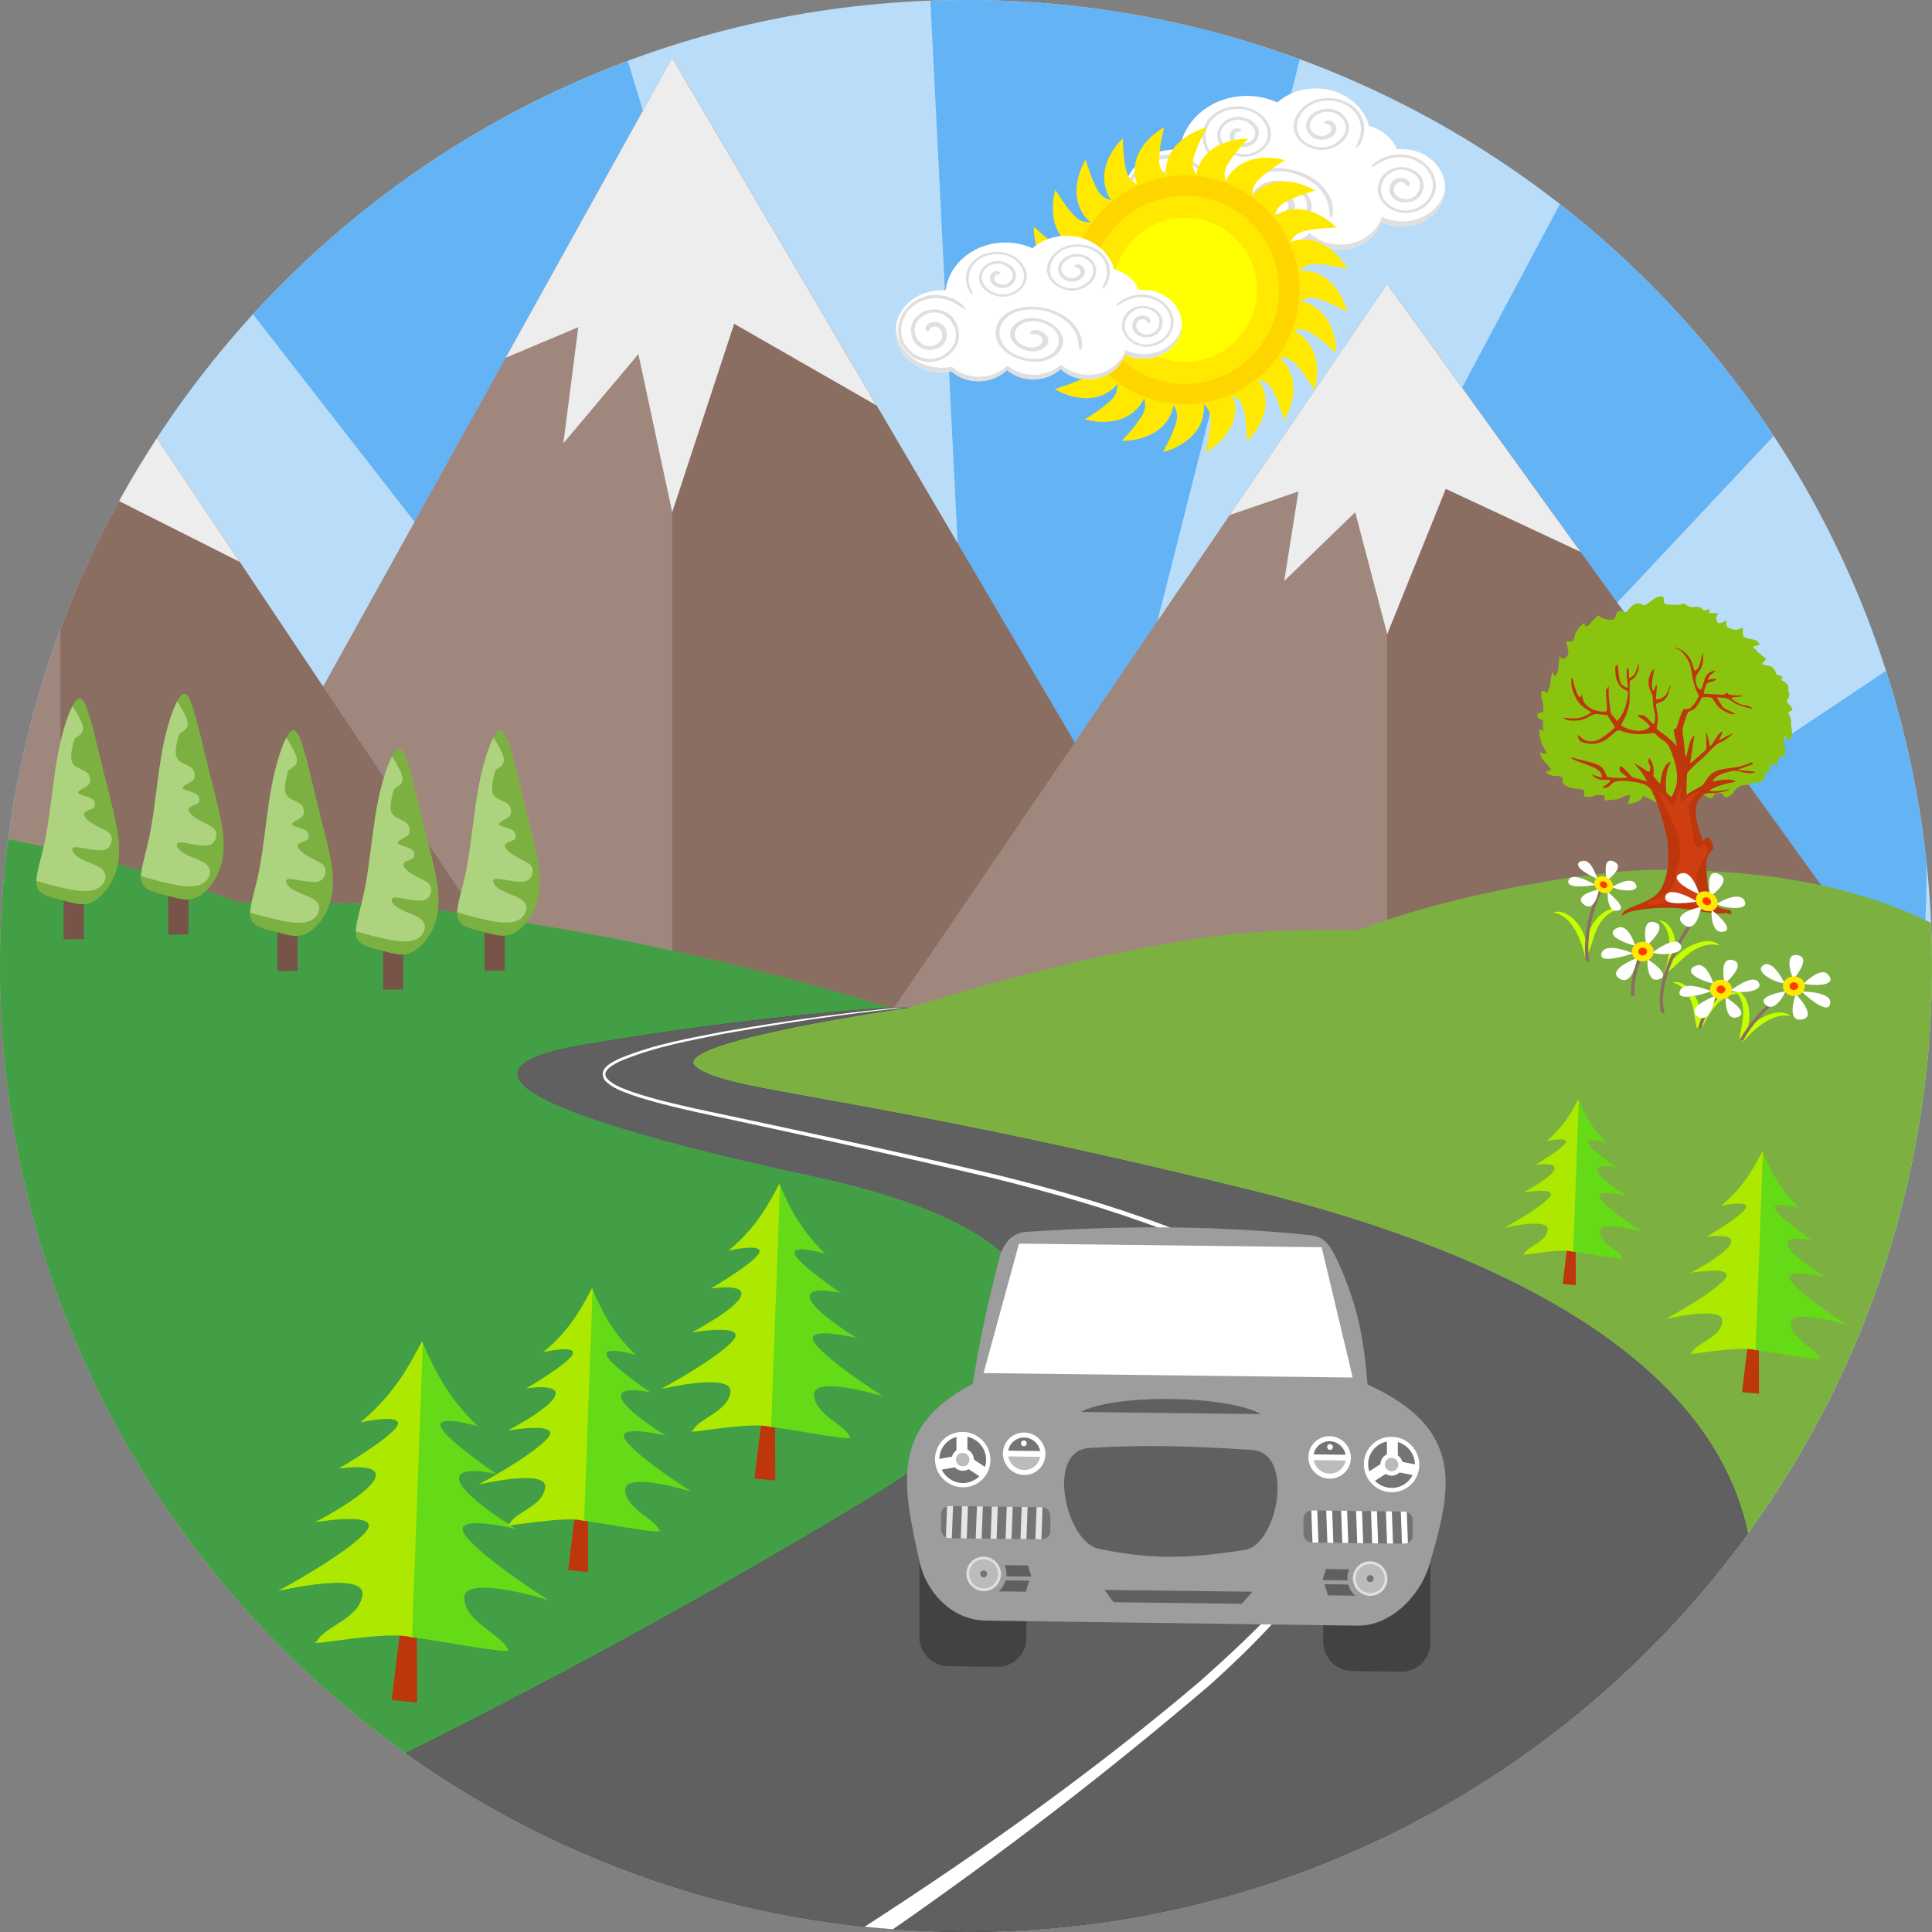 <?xml version="1.0" encoding="iso-8859-1"?>
<!-- Generator: Adobe Illustrator 19.0.0, SVG Export Plug-In . SVG Version: 6.00 Build 0)  -->
<svg version="1.1" id="Layer_1" xmlns="http://www.w3.org/2000/svg" xmlns:xlink="http://www.w3.org/1999/xlink" x="0px" y="0px"
	 viewBox="0 0 512 512" style="enable-background:new 0 0 512 512;" xml:space="preserve">
<rect x="0" y="0" width="512" height="512" fill="#808080" stroke="none"/>
<g>
	<path style="fill:#B9DDF9;" d="M256,0c141.383,0,256,114.611,256,256c0,141.383-114.617,256-256,256C114.611,512,0,397.383,0,256
		C0,114.611,114.611,0,256,0z"/>
	<path style="fill:#64B3F5;" d="M344.458,15.7l-81.044,319.89l206.627-220.042c-15.423-23.456-34.592-44.226-56.658-61.457
		L263.414,335.59L67.052,83.282c27.083-29.604,61.028-52.818,99.318-67.14l97.045,319.448L246.56,0.194
		C249.693,0.077,252.838,0,256,0C287.094,0,316.892,5.547,344.458,15.7z M499.81,177.794c5.2,16.218,8.833,33.143,10.7,50.598
		c0.018,1.148,0.029,2.303,0.029,3.451c0,2.244-0.029,4.476-0.082,6.702l-0.012,0.3c-0.059,2.138-0.135,4.275-0.247,6.407
		l-0.024,0.501c-0.106,2.008-0.23,3.999-0.377,5.995l-0.082,1.101c-0.147,1.784-0.306,3.569-0.483,5.341l-0.165,1.649
		c-0.165,1.508-0.33,3.009-0.518,4.505l-0.094,0.783L263.414,335.59L1.784,225.795c3.569-30.352,12.438-59.084,25.676-85.237
		L263.414,335.59L499.81,177.794z"/>
	<polygon style="fill:#9F877E;" points="33.055,276.623 178.142,15.358 331.768,276.623 	"/>
	<polygon style="fill:#8B6E62;" points="331.768,276.623 178.142,15.358 178.142,276.623 	"/>
	<polygon style="fill:#EDEDED;" points="134.021,94.807 153.255,86.704 149.298,117.468 169.179,93.835 178.142,135.747 
		194.56,85.808 232.285,107.439 220.684,87.711 178.142,15.358 	"/>
	<polygon style="fill:#9F877E;" points="230.395,276.623 367.626,75.255 511.335,274.409 511.17,276.623 	"/>
	<polygon style="fill:#8B6E62;" points="511.335,274.409 367.626,75.255 367.626,276.623 511.17,276.623 	"/>
	<polygon style="fill:#EDEDED;" points="325.896,136.489 344.087,130.247 340.342,153.956 359.146,135.741 367.626,168.048 
		383.149,129.558 418.836,146.229 407.865,131.018 367.626,75.255 	"/>
	<path style="fill:#9F877E;" d="M41.582,116.113l109.141,163.172H1.066C0.371,271.618,0,263.85,0,256
		C0,204.371,15.3,156.323,41.582,116.113z"/>
	<path style="fill:#8B6E62;" d="M150.723,279.285L41.582,116.113c-10.282,15.735-18.886,32.666-25.546,50.539v112.633H150.723z"/>
	<path style="fill:#EDEDED;" d="M31.559,132.797l31.948,16.1l-10.17-15.211l-11.754-17.573
		C38.037,121.537,34.692,127.096,31.559,132.797z"/>
	<path style="fill:#7CB142;" d="M511.729,244.575c-23.774-11.707-49.874-14.086-73.365-14.045c-16.313,0.024-53.737,6.395-78.447,16
		c-14.475-0.294-27.36,0.289-34.05,1.095c-27.602,3.345-58.389,11.136-85.314,19.51c-0.088,0.024-2.691,0.336-4.576,0.135
		c0.512,0.053-0.565-0.277-2.032-0.783c-38.396-11.737-82.028-20.959-120.948-25.676c-9.746-1.184-28.509-2.026-49.591-1.596
		c-17.855-6.943-40.263-12.72-61.216-16.795C0.754,233.41,0,244.617,0,256c0,141.383,114.611,256,256,256
		c141.383,0,256-114.617,256-256C512,252.172,511.9,248.362,511.729,244.575z"/>
	<path style="fill:#429F46;" d="M313.582,505.493V328.664c-0.748-0.171-1.508-0.324-2.261-0.471
		c-1.349-0.253-2.691-0.506-4.052-0.713c-0.624-0.094-1.013-0.159-1.243-0.2c-0.106-0.012-0.218-0.029-0.347-0.041
		c-11.23-1.331-22.543-1.661-33.756-3.003c-6.702-0.801-13.492-1.625-20.017-3.398c-6.431-1.737-12.597-4.505-18.68-7.179
		c-6.36-2.815-8.698-4.075-14.222-6.001c-5.789-2.02-11.572-3.068-17.573-4.199c-0.907-0.171-1.755-0.453-2.562-0.819
		c-2.138-0.13-4.517-0.3-1.814-0.2c-7.797-0.294-17.891-7.45-17.891-15.476c0-7.791,10.082-13.185,17.891-13.162
		c-4.099-0.018,4.358-0.271,5.406-0.306c0.883-0.035,2.927-0.159,3.857-0.212c-0.807-0.059-0.954-0.807,2.114-1.154
		c0.554-0.082,3.58-0.618,3.775-0.648c6.531-1.131,14.375-1.684,20.688-3.704c1.667-0.53,1.354-0.377,3.221-0.571l-3.168-1.025
		c-38.39-11.737-81.032-20.653-119.953-25.37c-9.746-1.184-28.509-2.026-49.591-1.596c-17.855-6.943-40.263-12.72-61.216-16.795
		C0.754,233.41,0,244.617,0,256c0,141.383,114.611,256,256,256C275.799,512,295.073,509.75,313.582,505.493z"/>
</g>
<polygon style="fill:#785448;" points="22.231,234.305 16.866,234.399 16.866,248.957 22.231,248.868 "/>
<path style="fill:#7CB142;" d="M23.733,239.322c-2.338,0.783-4.688-0.106-7.426-0.813c-2.732-0.701-5.86-1.213-6.531-3.628
	c-0.671-2.414,1.119-6.737,2.344-13.103c1.231-6.366,1.902-14.775,3.186-21.66c1.284-6.878,3.18-12.231,4.635-14.163
	c1.455-1.937,2.456-0.465,3.687,3.527c1.225,3.999,2.679,10.506,4.187,16.548c1.502,6.042,3.068,11.613,3.569,16.13
	c0.506,4.523-0.053,7.985-1.502,10.948C28.426,236.072,26.082,238.539,23.733,239.322z"/>
<path style="fill:#ADD37F;" d="M9.634,233.457c0.071-2.544,1.472-6.413,2.485-11.678c1.231-6.366,1.902-14.775,3.186-21.66
	c1.084-5.812,2.603-10.53,3.928-13.026c1.337,2.179,2.668,4.352,2.78,5.765c0.1,1.413-1.013,2.061-1.614,2.432
	c-0.601,0.371-0.683,0.465-0.966,1.555c-0.277,1.089-0.754,3.174-0.512,4.493c0.236,1.307,1.184,1.855,2.102,2.297
	c0.925,0.442,1.82,0.771,2.338,1.431c0.512,0.654,0.654,1.637,0.459,2.279c-0.194,0.648-0.724,0.954-1.525,1.402
	c-0.795,0.448-1.855,1.025-1.531,1.46c0.318,0.436,2.02,0.736,3.015,1.178c0.989,0.436,1.266,1.013,1.349,1.549
	c0.088,0.536-0.024,1.031-0.695,1.39c-0.671,0.359-1.896,0.589-2.138,1.19c-0.236,0.595,0.518,1.566,1.678,2.385
	c1.154,0.824,2.721,1.502,3.81,2.096c1.089,0.601,1.702,1.131,1.814,2.108s-0.283,2.409-1.496,2.95
	c-1.213,0.542-3.251,0.206-4.953-0.106c-1.702-0.312-3.074-0.595-3.657-0.347c-0.583,0.247-0.389,1.007,0.183,1.69
	c0.571,0.677,1.519,1.266,2.933,1.873c1.407,0.607,3.274,1.231,4.311,2.091c1.036,0.854,1.225,1.949,0.866,3.021
	c-0.365,1.066-1.284,2.102-2.903,2.579c-1.619,0.465-3.94,0.365-7.626-0.43C15.099,234.965,12.461,234.258,9.634,233.457z"/>
<g>
	<path style="fill:#F6F6F6;" d="M216.338,311.886c49.214,10.6,95.908,35.84,12.12,86.321c-42,25.305-82.522,47.289-120.913,66.375
		C149.415,494.433,200.655,512,256,512c85.208,0,160.681-41.641,207.216-105.672c-9.475-44.609-61.446-73.571-131.795-90.908
		c-104.482-25.747-137.796-25.747-146.883-32.56c-7.921-5.942,43.178-13.904,56.375-15.841h-5.212
		c-13.415,0.86-42.318,3.298-80.685,9.782C106.402,285.021,167.123,301.286,216.338,311.886z"/>
	
		<linearGradient id="SVGID_1_" gradientUnits="userSpaceOnUse" x1="389.509" y1="-44738.199" x2="389.509" y2="-86337.398" gradientTransform="matrix(0.006 0 0 -0.006 -48.711 -135.155)">
		<stop  offset="0" style="stop-color:#000000"/>
		<stop  offset="0.212" style="stop-color:#343434"/>
		<stop  offset="0.561" style="stop-color:#000000"/>
		<stop  offset="0.788" style="stop-color:#343434"/>
		<stop  offset="1" style="stop-color:#000000"/>
	</linearGradient>
	<path style="fill:url(#SVGID_1_);" d="M216.338,311.886c49.214,10.6,95.908,35.84,12.12,86.321
		c-42,25.305-82.522,47.289-120.913,66.375C149.415,494.433,200.655,512,256,512c85.208,0,160.681-41.641,207.216-105.672
		c-9.475-44.609-61.446-73.571-131.795-90.908c-104.482-25.747-137.796-25.747-146.883-32.56
		c-7.921-5.942,43.178-13.904,56.375-15.841h-5.212c-13.415,0.86-42.318,3.298-80.685,9.782
		C106.402,285.021,167.123,301.286,216.338,311.886z"/>
	<path style="fill:#606060;" d="M216.338,311.886c49.214,10.6,95.908,35.84,12.12,86.321c-42,25.305-82.522,47.289-120.913,66.375
		C149.415,494.433,200.655,512,256,512c85.208,0,160.681-41.641,207.216-105.672c-9.475-44.609-61.446-73.571-131.795-90.908
		c-104.482-25.747-137.796-25.747-146.883-32.56c-7.921-5.942,43.172-13.904,56.375-15.841h-5.212
		c-13.415,0.86-42.318,3.298-80.685,9.782C106.402,285.021,167.123,301.286,216.338,311.886z"/>
	<path style="fill:#FFFFFF;" d="M167.642,290.233c5.294,1.802,10.936,3.127,16.772,4.458c23.397,5.053,50.05,10.765,79.36,17.673
		c14.599,3.657,29.822,7.891,45.157,13.739c15.117,5.96,31.282,13.121,43.207,26.171c12.273,12.673,15.258,34.097,4.599,49.98
		c-9.576,16.183-23.697,29.91-38.49,43.101c-26.972,22.943-56.988,44.533-89.112,65.244c2.491,0.259,4.994,0.489,7.503,0.671
		c29.421-20.441,57.035-41.765,83.741-64.526c14.834-13.262,27.796-27.378,37.507-43.832c10.912-16.189,7.832-38.602-4.811-51.476
		c-12.231-13.315-28.526-20.452-43.726-26.418c-15.423-5.854-30.687-10.064-45.316-13.698
		c-29.362-6.843-56.028-12.485-79.437-17.455c-5.824-1.307-11.46-2.609-16.701-4.376c-2.532-0.93-5.312-1.82-6.99-3.634
		c-1.808-2.108,1.843-3.857,3.781-4.776c9.411-3.869,18.774-5.412,26.983-7.102c23.962-4.293,40.345-6.119,47.577-6.843h-2.02
		c-8.027,0.713-23.644,2.444-45.669,6.272c-8.245,1.649-17.573,3.115-27.166,7.026c-1.761,0.877-6.272,2.644-4.075,5.895
		C162.312,288.454,165.051,289.243,167.642,290.233z"/>
</g>
<path style="fill:#BD360C;" d="M107.121,423.795c-0.153,0.636-3.321,26.73-3.321,26.73l6.731,0.648l-0.082-26.353L107.121,423.795z"
	/>
<path style="fill:#64DB16;" d="M95.549,376.919c0,0,11.118-2.473,9.835,0.73c-1.272,3.192-15.57,11.537-15.57,11.537
	s11.348-1.82,9.634,2.532c-1.69,4.346-15.824,11.654-15.824,11.654s18.279-3.139,13.274,2.656c-5,5.807-23.102,15.565-23.102,15.565
	s23.02-5.447,22.278,1.013c-0.73,6.46-10.123,8.321-12.084,12.408c0,0,22.714-4.529,25.205-1.066
	c2.568,0.012,25.482,4.487,25.523,3.368c-1.667-4.205-11.383-7.308-11.684-13.792c-0.306-6.507,22.29,0.489,22.29,0.489
	s-17.396-10.959-21.989-17.09c-4.599-6.113,13.421-1.749,13.421-1.749s-13.598-8.245-15.011-12.697
	c-1.402-4.47,9.799-1.884,9.799-1.884s-13.704-9.287-14.746-12.561c-1.066-3.28,9.858-0.059,9.858-0.059
	c-9.199-8.651-12.573-17.702-14.811-22.466C109.288,360.111,105.301,368.921,95.549,376.919z"/>
<path style="fill:#ADE900;" d="M95.549,376.919c0,0,11.118-2.473,9.835,0.73c-1.272,3.192-15.57,11.537-15.57,11.537
	s11.348-1.82,9.634,2.532c-1.69,4.346-15.824,11.654-15.824,11.654s18.279-3.139,13.286,2.656
	c-5.012,5.807-23.114,15.565-23.114,15.565s23.02-5.447,22.284,1.013c-0.736,6.46-10.129,8.321-12.09,12.408
	c-4.635,1.784,18.774-3.168,25.205-1.066l2.85-78l-0.2-0.442C109.288,360.111,105.301,368.921,95.549,376.919z"/>
<path style="fill:#8BC40F;" d="M435.396,210.873l5.895,2.897l6.525-2.409c1.237-0.106,2.067-0.801,2.874-0.866
	c0.978-0.082,1.561,0.866,2.756,1.119c0.948-0.683,0.512-1.19,1.826-1.431c1.319-0.241,1.125,0.483,1.932,1.154
	c2.95-0.512,1.902-3.204,5.447-3.321c1.219-0.035,0.713-0.371,1.725-0.53c1.655-0.259,3.257,0.612,3.586-3.245
	c0.559,0.283,0.312,0.465,0.983,0.701c-0.053-1.696-0.247-2.161,1.219-2.615c0.224,0.371,0.512,0.754,0.671,1.084
	c0.188-1.773-0.106-2.485,1.602-3.062c0.247-0.088,0.006,0.153,0.577-0.188c0.577-2.285-1.066-3.469,0.153-4.941l0.889,1.089
	c1.048-1.537,1.013-1.831,0.648-3.781c-0.4-2.091,0.624-0.23-0.824-3.881l1.078-0.353c0.006-1.213-0.989-1.407-1.46-2.467
	c0.2-0.654,0.506-0.813,0.642-1.354c0.2-0.819-0.206-1.172-0.336-1.761c-0.448-0.3,0.165,0.642,0.165-0.406
	c0.006-1.195-1.337-1.79-1.896-2.096c0.165-0.842,0.118-0.088,0.318-0.919c-2.65-0.86-0.972-0.159-2.309-2.038
	c-0.718-1.001-1.937-0.754-3.039-1.201c0.041-1.084,0.483-0.206,0.936-1.502l-2.373-1.943c-0.135-0.471,0-0.13-0.418-0.577
	c-0.536-0.577-0.224,0.029-0.554-0.695l1.207-0.324c0.518-0.188,0.165,0,0.465-0.212c-0.665-1.996-2.868-0.883-4.393-2.25
	l-0.035-2.197c-2.185,0.942-2.303,0.495-4.217-0.159l-0.236-1.778c-0.035,0.012-2.085,1.637-2.509-0.035
	c-0.082-0.347-0.094-0.342-0.053-0.713c0.065-0.512,0.318-0.76,0.501-1.195l-2.456,0.012l0.183-1.107
	c-0.565,0.106-1.131,0.53-1.619,0.33c-0.548-0.224-0.088-0.636-1.266-0.819c-2.22-0.353-1.478,0.618-3.586-0.724
	c-0.43-0.271,0.224-0.212-0.583-0.159c-0.642,0.041-0.76,0.436-3.121,0.271c-2.597-0.183-1.678-0.33-2.132-2.161
	c-2.291-0.436-4.175,2.314-4.982,2.314c-0.819,0-1.584-1.672-3.869,0.689c-0.707,0.724-0.23,0.665-1.007,1.101
	c-1.036,0.206-1.101-0.842-2.085-0.236c-0.96,0.548-0.106,2.933-3.051,2.132c-1.137-0.3-1.172-0.194-1.678-0.63l-0.459-0.424
	c-2.22,1.702-2.008,2.568-3.463,2.974c-0.442-0.554-0.077-0.448-0.377-0.972c-4.311,3.569-1.101,5.277-4.741,4.911
	c0.147,1.225,0.795,2.432,0.459,3.474c-0.365,1.101-1.478,1.667-2.238,0.436c-0.306,1.667-0.035,4.393-1.184,5.318
	c-0.506-0.436-0.453-0.601-0.648-1.366c-0.318,1.089-0.489,1.743-0.577,2.98c-0.106,1.502-0.518,1.72-0.771,2.803
	c-0.801-0.236-0.612-0.424-1.49-0.548c-0.306,1.078-0.165,1.914,0.153,2.939c0.406,1.301,0.218,1.278,0.106,2.768
	c-0.724,0.047-1.614,0.035-1.496,0.972c0.088,0.76,0.919,0.842,1.478,1.137l0.094,2.909l-1.025-0.565
	c0.1,4.499,1.731,5.059,1.89,6.46c-0.854,0.224-1.025-0.118-1.655-0.395c0.241,2.732,2.043,2.656,2.833,4.758l-1.296,0.489
	c0.966,1.372,2.65,0.972,3.457,1.148c0.577,0.135,0.506,0.312,1.066,0.565c-0.247,1.007-0.289,1.195,0.495,1.773
	c1.19,0.889,2.744,0.942,4.152,1.125c1.413,0.183,0.801,0.548,0.907,1.89c3.121,0.665,1.914-0.824,5.465-0.183l0.024,1.372
	c0.848-0.465,2.573-0.135,3.592-0.483c1.413-0.471,1.231-0.895,3.221-1.007l-0.671,2.308
	C433.005,212.828,435.025,212.492,435.396,210.873z"/>
<path style="fill:#BD360C;" d="M438.164,210.619c0.795,1.095,3.109,8.627,3.404,10.547c0.683,2.303,0.512,5.677,0.489,8.239
	c-1.231,7.491-3.062,8.303-8.551,10.588c-1.755,0.73-3.174,1.025-3.84,2.768c2.344-1.472,3.469-1.449,6.46-1.849
	c2.603-0.347,5.536-0.424,8.209-0.259c2.485,0.147,4.853,0.707,7.261,1.007c1.619,0.188,4.04,0.671,5.547,0.347
	c0.901-0.194,0.082,0.23,1.761,0.2c-0.165-1.013-0.206-1.036-1.213-1.201c-1.967-0.318-3.61-0.736-4.47-2.815
	c-0.612-1.49-0.942-6.796-1.025-8.633c-0.318-1.513,0.618-3.486,1.678-4.423c0.518-0.612-0.548-3.563-1.696-3.162
	c-0.4,0.389-0.453,0.559-0.713,1.036c-0.13-0.153-4.087-8.657-0.742-11.648c0.742-1.39,2.079-1.101,3.775-1.207
	c1.054-0.059,3.439-0.501,3.828-1.089c-1.078,0.377-4.305,0.907-5.347,0.43c1.219-0.866,3.681-1.661,5.176-1.979
	c0.554-0.118,1.354-0.165,1.826-0.459c-1.549-0.936-4.293-0.306-6.083,0.035c0.442-1.637,3.227-2.285,4.882-2.721
	c1.914-0.506,4.34,1.213,6.431,0.241c-0.459-0.283-4.205-0.465-4.782-0.53c0.506-0.377,1.419-0.524,2.338-0.954
	c0.483-0.23,1.378-0.277,1.678-0.636c0.094-0.112-0.124-0.436-0.1-0.565c-0.436,0.294-2.338,0.954-3.009,1.142
	c-2.544,0.683-5.094,0.353-7.291,1.672c-1.714,1.042-2.185,2.992-3.18,3.586c-1.455,0.872-1.902,0.877-3.463,1.99l-0.436,0.347
	c-0.053-0.76,0.006-5.489,0.194-5.865c0.124-0.247,2.785-2.827,3.21-3.168c2.744-2.208,3.598-4.264,6.136-5.153
	c0.271-0.206,2.515-1.496,2.662-2.132c-0.701,0.259-3.033,1.672-3.681,1.778c0.289-0.807,0.801-0.995,0.925-2.291
	c-0.73,0.283-1.225,1.178-1.843,2.061c-0.436,0.618-0.919,1.643-1.413,1.837l-0.901-3.851c-0.141,1.054-0.059,2.144-0.059,3.215
	c0.006,1.455,0.183,1.378-0.66,2.102c-0.813,0.695-2.632,2.526-3.622,3.015l1.125-7.361c-1.484,1.231-1.496,3.681-2.261,5.895
	c-0.247-0.63-0.459-3.828-0.63-4.923c-0.359-2.379-0.436-2.391,0.318-4.699c0.177-0.542,0.489-1.59,0.73-2.043
	c0.412-0.73,1.031-0.642,1.696-1.137c1.013-0.766,1.384-1.937,2.208-3.145c3.645-0.277,2.42,0.512,4.323,2.52
	c0.66,0.689,3.127,2.332,4.434,1.884c-0.966-0.683-2.485-1.06-3.339-1.873l-1.561-2.503c5.4,0.012,1.778,1.372,9.393,3.003
	c-0.33-0.93-1.932-0.789-3.015-1.166c-0.877-0.306-1.938-1.089-2.568-1.59c0.165-0.135,0.059-0.088,0.43-0.212
	c0.318-0.118,0.024-0.029,0.306-0.082c0.13-0.035,0.665-0.077,0.819-0.088c0.742-0.071,1.001-0.029,1.466-0.359l-0.153-0.024
	c-0.848-0.024-3.215,0.035-3.71-0.43l-0.253-0.4c-0.424,0.359-0.495,0.618-1.296,0.63l-4.817-0.271
	c-0.047-0.53,0.4-2.261,0.766-2.638c0.448-0.465,1.413-0.477,1.985-0.795c0.377-0.218,0.218-0.035,0.465-0.4
	c-0.053-0.035-0.124-0.059-0.165-0.065c-0.041-0.018-0.112-0.047-0.165-0.059l-0.948,0.071c-0.501,0.135-0.406,0.206-0.989,0.177
	c0.277-0.406,0.471-0.889,0.819-1.278c0.306-0.336,1.06-0.601,1.178-1.048c0.024-0.082,0.082-0.088,0.112-0.141
	c-3.504,0.701-2.621,3.174-3.893,5.123c-0.789-0.247-1.125-1.107-1.313-2.038c-0.565-2.797,2.538-2.632,1.826-7.709
	c-0.459,1.042-0.495,2.927-1.219,3.987c-0.283,0.406-0.524,0.636-0.983,0.689c-0.618-1.92-0.642-2.65-1.778-4.022
	c-0.742-0.901-1.584-1.466-2.597-1.884c-0.3-0.13-0.442-0.259-0.842-0.124c1.596,0.571,1.884,0.907,2.774,2.108
	c0.665,0.907,1.26,1.967,1.496,3.209c0.636,3.321,0.677,4.617,2.102,7.32c-0.236,0.866-1.078,2.132-1.543,2.626
	c-0.789,0.842-0.789,1.054-2.173,0.954c-0.76-0.359-2.002,4.923-2.285,5.165l-0.241,0.1c-0.1-0.041-0.124,0.1-0.424,0.147
	c0.165,1.537,0.607,2.915,0.907,4.464c-1.649-2.043-4.57-3.869-5.365-4.582c0-1.195,0.424-1.89,0.283-3.398
	c-0.1-1.048-0.501-2.144-0.465-3.227c1.301-0.824,1.743-0.2,2.821-1.861c0.612-0.936,0.966-3.003,1.166-3.274
	c-0.936,0.889-0.701,3.757-4.052,3.94l0.324-4.099l-0.618,1.025c-0.206,0.542-0.053,0.448-0.383,0.848
	c-0.895-1.578,0.106-4.193,0.241-6.036l-0.595,0.66c-1.814,3.298-0.448,4.976,0.053,6.301c0.271,0.695,0.1,2.715,0.483,4.005
	c0.465,1.561,0.324,2.497,0.018,3.934c-1.372-0.866-1.908-2.927-4.393-2.497c0.177,0.536,2.65,1.672,3.345,3.074
	c-1.996,1.955-5.913,0.936-7.732-0.389c3.339-5.936,1.938-6.949,2.397-11.825c1.761-0.63,2.703-3.48,2.25-4.499
	c-0.618,1.82-0.742,3.345-2.509,3.798c0.012-0.565-0.035-0.978-0.059-1.561c0-0.206,0-0.554-0.035-0.742
	c-0.012-0.059-0.024-0.112-0.041-0.165l-0.188-0.424c-0.701,1.549,0.041,3.822,0.006,5.53c-3.056-0.783-2.073-3.869-2.744-6.13
	c-0.642,0.283-0.642,0.418-0.518,2.32c0.135,1.996,1.06,3.763,2.891,4.499c0.106,0.041,0.259,0.177,0.289,0.124
	c0.024-0.041,0.094,0.041,0.141,0.065c0.024,2.426-1.089,6.519-3.015,7.909c-0.53-1.101-1.26-1.443-1.578-2.22
	c-0.206-2.214-0.671-3.846-0.512-7.114l-0.724,1.148c-0.224,1.996,0.748,5.312-0.065,5.618c-0.559,0.224-3.021-0.041-4.334-1.007
	c-1.478-1.089-1.478-1.396-2.108-3.533c-0.306,0.889,0.188,0.459-0.554,0.801c-0.495-0.477-0.872-1.672-1.207-2.585
	c-0.294-0.783-0.389-2.043-0.777-2.762c-0.571,2.008,0.359,4.217,1.243,5.848c0.883,1.608,2.273,2.45,3.893,3.474
	c-2.968,2.167-4.947,1.614-7.567,1.419c0.93,0.624,1.519,0.824,2.962,0.807c3.504-0.047,3.586-1.272,5.512-1.737
	c0.536-0.13,2.467,0.212,3.321,0.236c0.13,0.177,2.043,3.145,2.055,3.174c-0.465,0.642-1.378,1.343-2.138,1.902
	c-0.654,0.471-1.49,1.16-2.238,1.496c-0.883,0.4-2.138,0.554-3.121,0.265c-0.612-0.183-1.213-0.636-1.714-1.084
	c-0.465-0.412,0.029-0.159-0.642-0.424c0.23,1.737,0.789,1.778,2.161,2.108c4.929,1.19,7.196-3.139,8.639-3.433
	c0.453-0.1,2.562,1.513,7.703,0.936c2.432-0.271,1.519-0.3,3.103,1.06c0.642,0.559,1.79,1.025,2.344,1.985
	c0.901,1.549,2.014,4.953,2.226,6.784c0.4,3.439-0.153,4.352-1.284,6.955c-0.512-0.412-1.349-0.689-1.466-1.537
	c-0.212-1.584-0.088-4.27,0.353-5.795l0.895-2.085c-2.12,0.801-2.609,3.81-2.797,5.848c-0.577-0.259-0.948-0.883-1.325-1.343
	c-0.589-0.707-0.554-0.565-0.477-1.49c0.106-1.201-0.153-2.273-0.701-3.327l-0.465-0.742c0.112,0.465-0.247,0.577-0.236,0.936
	c0.018,0.671,0.707,1.331,0.571,1.855l-0.177,0.866c-0.707,0.389-1.219-0.636-1.949-0.872l-2.12-1.296
	c0.395,0.748,1.449,1.802,1.92,2.444c0.465,0.624,1.084,1.943,1.478,2.285c-0.813,0.047-1.343-0.3-2.132-0.489
	c-2.644-0.648-1.619-0.554-3.439-2.202c-0.501-0.459-0.925-1.066-1.537-1.243c-0.842,1.596,0.571,1.69,1.902,3.05
	c-1.484,0.141-4.034,0.112-5.394-0.165c-1.072-2.179-0.824-2.756-3.787-3.728l-5.995-1.525c1.973,1.879,8.474,2.179,8.398,5.371
	c-1.137-0.059-1.914-0.654-2.897-0.836c2.067,1.72,1.938,1.425,5.082,1.46c-0.448,1.337-1.378,1.248-2.132,2.091
	c3.498,0.342,0.671-2.503,7.52-1.655C434.76,207.428,437.434,207.805,438.164,210.619z"/>
<path style="fill:#CE3E11;" d="M439.065,209.024c0,0,1.213,2.809,2.226,4.747c1.007,1.932,5.118,9.487,3.722,14.187
	c-1.396,4.699-0.954,6.825-3.304,8.657c-2.344,1.837-5.206,1.661-5.059,2.939c0.141,1.278,7.408-1.69,10.565-0.583
	c3.156,1.095,5.212,1.39,4.405,0.071c-0.807-1.325-1.837-2.055-2.055-5.653c-0.224-3.592,3.156-6.531,2.933-7.921
	c-0.218-1.396-0.654-2.42-1.466-1.396c-0.807,1.025-2.35,0-2.126-1.619c0.218-1.608-2.202-8.068-0.883-9.947
	c1.319-1.867,3.268-3.298,0.913-2.344c-2.344,0.954-3.592,3.704-3.628,1.614s1.172-4.805-0.112-2.709
	c-1.284,2.085-1.172,5.942-2.456,3.957C441.45,211.044,439.065,209.024,439.065,209.024z"/>
<g>
	<g>
		<path style="fill:#C5FF00;" d="M420.02,253.603c-0.465-2.391-1.525-5.824-3.386-8.38c-1.272-1.755-2.921-3.098-5.017-3.374
			c2.467-1.125,7.055,1.572,8.692,7.479c1.431-6.484,6.331-9.487,8.91-8.309c-2.085,0.277-3.745,1.614-5.017,3.368
			C422.034,247.361,421.457,253.379,420.02,253.603z"/>
		<path style="fill:#C5FF00;" d="M440.979,257.855c0.836-2.308,1.702-5.777,1.39-8.822c-0.206-2.085-0.96-3.957-2.668-5.082
			c2.768,0.041,5.412,4.34,3.775,10.241c4.646-5.135,10.559-5.742,12.22-3.622c-1.99-0.624-4.158-0.135-6.201,0.883
			C446.026,253.179,442.357,258.255,440.979,257.855z"/>
		<path style="fill:#C5FF00;" d="M450.943,272.748c0.895-2.15,2.297-4.758,4.169-6.684c1.531-1.584,3.374-2.703,5.489-2.727
			c-2.267-1.419-7.232,0.695-9.758,6.337c-0.418-6.584-4.817-10.159-7.556-9.31c2.032,0.53,3.463,2.055,4.458,3.946
			c1.178,2.25,1.366,5.848,1.843,7.956C450.036,272.43,450.49,272.601,450.943,272.748z"/>
		<path style="fill:#C5FF00;" d="M462.156,275.864c1.561-1.837,3.769-3.987,6.207-5.359c1.979-1.113,4.105-1.708,6.142-1.184
			c-1.714-1.943-7.143-1.213-11.407,3.533c1.749-6.413-1.296-10.983-4.187-10.883c1.767,1.042,2.644,2.88,2.974,4.941
			c0.442,2.697-0.813,6.66-0.877,8.698C461.39,275.693,461.767,275.781,462.156,275.864z"/>
	</g>
	<path style="fill:#8B6E62;" d="M475.647,261.677c-0.029,0.024-8.945,5.424-13.739,14.122c-0.3-0.059-0.595-0.124-0.889-0.183
		c4.888-9.01,14.098-14.575,14.122-14.599L475.647,261.677z M420.191,254.316c0.336,0.312,0.677,0.63,1.019,0.936
		c-1.596-11.33,4.146-20.564,4.164-20.6l-0.783-0.377C424.566,234.305,419.037,243.203,420.191,254.316z M432.216,263.667
		c0.3,0.2,0.607,0.395,0.919,0.583c-0.371-6.301,2.603-11.89,2.615-11.913l-0.813-0.33
		C434.925,252.025,432.051,257.407,432.216,263.667z M440.125,268.184c0.33,0.171,0.66,0.324,0.983,0.489
		c-0.082-0.554-0.171-1.148-0.259-1.773c-1.555-11.319,11.784-27.772,11.819-27.82l-0.73-0.471
		c-0.035,0.047-13.58,16.76-11.984,28.391C440.013,267.413,440.072,267.802,440.125,268.184z M450.042,272.43
		c0.277,0.106,0.565,0.206,0.848,0.3c1.661-6.937,6.596-10.182,6.607-10.194l-0.542-0.642
		C456.938,261.913,451.815,265.287,450.042,272.43z"/>
</g>
<path style="fill:#FFFFFF;" d="M433.364,250.641c0,0-1.708-5.712-4.411-4.853C426.251,246.642,426.604,248.827,433.364,250.641z
	 M436.344,250.641c0,0-1.743-7.296,2.144-6.236C442.375,245.459,436.344,250.641,436.344,250.641z M437.987,252.408
	c1.625,0.907,8.839,0.554,7.373-2.067C443.9,247.726,437.987,252.408,437.987,252.408z M436.597,254.21c0,0-0.365,6.501,3.127,5.288
	C443.223,258.297,436.597,254.21,436.597,254.21z M433.871,253.862c0,0-8.274,3.127-4.729,5.441
	C432.687,261.618,433.871,253.862,433.871,253.862z M432.799,252.661c0,0-7.373-3.274-8.392,0
	C423.394,255.923,432.799,252.661,432.799,252.661z"/>
<path style="fill:#FFE900;" d="M435.337,249.575c1.608,0,2.903,1.16,2.903,2.597c0,1.431-1.296,2.597-2.903,2.597
	c-1.596,0-2.897-1.166-2.897-2.597C432.44,250.735,433.741,249.575,435.337,249.575z"/>
<path style="fill:#FF3C00;" d="M435.337,251.136c0.642,0,1.16,0.465,1.16,1.036c0,0.565-0.518,1.031-1.16,1.031
	c-0.636,0-1.154-0.465-1.154-1.031C434.183,251.601,434.701,251.136,435.337,251.136z"/>
<path style="fill:#FFFFFF;" d="M454.094,260.694c0,0-1.708-5.712-4.411-4.853C446.98,256.695,447.333,258.88,454.094,260.694z
	 M457.079,260.694c0,0-1.743-7.296,2.144-6.242C463.11,255.511,457.079,260.694,457.079,260.694z M458.716,262.454
	c1.637,0.907,8.839,0.554,7.373-2.061C464.629,257.778,458.716,262.454,458.716,262.454z M457.333,264.256
	c0,0-0.365,6.507,3.127,5.3C463.958,268.343,457.333,264.256,457.333,264.256z M454.606,263.915c0,0-8.286,3.121-4.735,5.436
	C453.416,271.665,454.606,263.915,454.606,263.915z M453.534,262.702c0,0-7.379-3.262-8.392,0
	C444.124,265.97,453.534,262.702,453.534,262.702z"/>
<path style="fill:#FFE900;" d="M456.078,259.628c1.596,0,2.897,1.16,2.897,2.591s-1.301,2.597-2.897,2.597
	c-1.608,0-2.909-1.166-2.909-2.597S454.471,259.628,456.078,259.628z"/>
<path style="fill:#FF3C00;" d="M456.078,261.182c0.636,0,1.154,0.465,1.154,1.036s-0.518,1.031-1.154,1.031
	c-0.642,0-1.16-0.459-1.16-1.031S455.436,261.182,456.078,261.182z"/>
<path style="fill:#FFFFFF;" d="M450.331,236.99c0,0-1.714-5.995-4.411-5.595C443.211,231.802,443.57,234.046,450.331,236.99z
	 M453.31,237.491c0,0-1.743-7.597,2.144-5.889C459.335,233.31,453.31,237.491,453.31,237.491z M454.948,239.523
	c1.631,1.178,8.845,2.032,7.379-0.824C460.86,235.83,454.948,239.523,454.948,239.523z M453.564,241.095
	c0,0-0.365,6.443,3.127,5.818C460.183,246.289,453.564,241.095,453.564,241.095z M450.837,240.3c0,0-8.286,1.731-4.735,4.641
	C449.647,247.85,450.837,240.3,450.837,240.3z M449.765,238.91c0,0-7.379-4.505-8.398-1.402
	C440.361,240.606,449.765,238.91,449.765,238.91z"/>
<path style="fill:#FFE900;" d="M452.303,236.248c1.608,0.271,2.909,1.649,2.909,3.08c0,1.437-1.301,2.385-2.909,2.114
	c-1.602-0.277-2.903-1.649-2.903-3.08C449.4,236.931,450.702,235.983,452.303,236.248z"/>
<path style="fill:#FF3C00;" d="M452.303,237.809c0.642,0.112,1.16,0.66,1.16,1.231c0,0.565-0.518,0.948-1.16,0.836
	c-0.636-0.106-1.154-0.654-1.154-1.225C451.149,238.086,451.667,237.709,452.303,237.809z"/>
<path style="fill:#FFFFFF;" d="M423.294,232.88c0,0-1.455-5.112-3.763-4.77C417.229,228.457,417.535,230.371,423.294,232.88z
	 M425.844,233.304c0,0-1.496-6.466,1.82-5.017C430.979,229.747,425.844,233.304,425.844,233.304z M427.228,235.041
	c1.396,1.007,7.538,1.731,6.289-0.707C432.269,231.891,427.228,235.041,427.228,235.041z M426.05,236.378
	c0,0-0.306,5.489,2.668,4.959C431.698,240.806,426.05,236.378,426.05,236.378z M423.724,235.701c0,0-7.055,1.478-4.028,3.957
	C422.717,242.131,423.724,235.701,423.724,235.701z M422.811,234.517c0,0-6.289-3.84-7.149-1.195
	C414.802,235.966,422.811,234.517,422.811,234.517z"/>
<path style="fill:#FFE900;" d="M424.979,232.25c1.372,0.23,2.473,1.402,2.473,2.626c0,1.219-1.101,2.026-2.473,1.79
	c-1.366-0.218-2.473-1.396-2.473-2.621C422.505,232.827,423.612,232.026,424.979,232.25z"/>
<path style="fill:#FF3C00;" d="M424.979,233.581c0.542,0.094,0.983,0.559,0.983,1.042c0,0.489-0.442,0.807-0.983,0.718
	c-0.542-0.088-0.983-0.559-0.983-1.042C423.995,233.81,424.437,233.492,424.979,233.581z"/>
<path style="fill:#FFFFFF;" d="M477.915,260.741c0,0,4.317-4.476,6.337-2.656C486.271,259.904,484.887,261.736,477.915,260.741z
	 M475.229,259.586c0,0,5.123-5.901,1.113-6.46C472.326,252.573,475.229,259.586,475.229,259.586z M472.903,260.535
	c-1.914,0.183-8.233-2.933-5.642-4.723S472.903,260.535,472.903,260.535z M473.274,262.702c0,0-2.838,5.995-5.394,3.545
	C465.318,263.803,473.274,262.702,473.274,262.702z M475.895,263.45c0,0,5.942,6.024,1.619,6.731
	C473.192,270.887,475.895,263.45,475.895,263.45z M477.449,262.778c0,0,8.233-0.082,7.556,3.257
	C484.334,269.374,477.449,262.778,477.449,262.778z"/>
<path style="fill:#FFE900;" d="M476.66,259.015c-1.449-0.624-3.18-0.088-3.875,1.207c-0.701,1.284-0.1,2.838,1.349,3.463
	s3.18,0.082,3.875-1.213C478.71,261.182,478.097,259.634,476.66,259.015z"/>
<path style="fill:#FF3C00;" d="M475.901,260.423c-0.577-0.253-1.266-0.029-1.543,0.477c-0.277,0.512-0.035,1.131,0.536,1.378
	c0.571,0.247,1.266,0.035,1.543-0.483C476.707,261.288,476.472,260.664,475.901,260.423z"/>
<polygon style="fill:#785448;" points="49.944,233.062 44.58,233.151 44.58,247.714 49.944,247.62 "/>
<path style="fill:#7CB142;" d="M51.452,238.08c-2.344,0.783-4.694-0.112-7.426-0.813c-2.738-0.707-5.865-1.213-6.537-3.628
	c-0.665-2.414,1.119-6.737,2.35-13.103c1.225-6.366,1.896-14.775,3.18-21.654c1.284-6.884,3.18-12.237,4.635-14.175
	c1.455-1.937,2.456-0.459,3.687,3.533c1.225,3.999,2.679,10.506,4.187,16.548c1.508,6.036,3.074,11.613,3.575,16.136
	c0.501,4.517-0.059,7.974-1.508,10.942C56.14,234.829,53.796,237.297,51.452,238.08z"/>
<path style="fill:#ADD37F;" d="M37.348,232.214c0.077-2.544,1.472-6.413,2.491-11.678c1.225-6.366,1.896-14.775,3.18-21.654
	c1.084-5.818,2.609-10.541,3.934-13.032c1.331,2.179,2.662,4.352,2.774,5.765c0.106,1.413-1.013,2.061-1.614,2.432
	c-0.601,0.371-0.683,0.465-0.966,1.555c-0.277,1.089-0.748,3.174-0.512,4.493c0.236,1.307,1.184,1.855,2.108,2.297
	c0.925,0.442,1.814,0.777,2.326,1.431c0.518,0.654,0.66,1.631,0.465,2.279c-0.194,0.642-0.724,0.954-1.519,1.402
	c-0.801,0.448-1.861,1.025-1.537,1.46c0.318,0.436,2.02,0.736,3.015,1.172c0.989,0.442,1.272,1.019,1.349,1.555
	c0.088,0.536-0.024,1.025-0.689,1.384c-0.671,0.365-1.902,0.595-2.138,1.195c-0.241,0.595,0.512,1.566,1.672,2.385
	c1.154,0.824,2.721,1.496,3.81,2.096c1.089,0.601,1.702,1.131,1.814,2.108c0.112,0.978-0.277,2.409-1.49,2.95
	c-1.213,0.542-3.257,0.2-4.959-0.112c-1.702-0.306-3.068-0.589-3.657-0.342c-0.583,0.241-0.395,1.007,0.183,1.684
	c0.571,0.683,1.519,1.272,2.933,1.879c1.407,0.607,3.274,1.231,4.311,2.091c1.036,0.854,1.225,1.949,0.866,3.015
	c-0.365,1.072-1.284,2.108-2.903,2.579c-1.619,0.471-3.94,0.371-7.62-0.424C42.807,233.716,40.175,233.015,37.348,232.214z"/>
<polygon style="fill:#785448;" points="78.889,242.709 73.53,242.803 73.53,257.36 78.889,257.272 "/>
<path style="fill:#7CB142;" d="M80.396,247.726c-2.344,0.783-4.688-0.106-7.426-0.807c-2.738-0.707-5.86-1.213-6.531-3.628
	c-0.671-2.42,1.113-6.737,2.344-13.109c1.225-6.366,1.896-14.775,3.186-21.654c1.284-6.884,3.18-12.231,4.629-14.169
	c1.455-1.937,2.456-0.459,3.687,3.533c1.231,3.993,2.679,10.5,4.187,16.542c1.508,6.042,3.074,11.619,3.575,16.136
	c0.501,4.517-0.059,7.98-1.508,10.942C85.09,244.481,82.74,246.943,80.396,247.726z"/>
<path style="fill:#ADD37F;" d="M66.292,241.866c0.077-2.55,1.478-6.419,2.491-11.684c1.225-6.366,1.896-14.775,3.186-21.654
	c1.084-5.818,2.603-10.535,3.928-13.032c1.331,2.179,2.662,4.358,2.774,5.771c0.106,1.407-1.013,2.055-1.614,2.432
	c-0.601,0.371-0.677,0.465-0.96,1.555c-0.283,1.084-0.754,3.168-0.518,4.487c0.236,1.313,1.19,1.861,2.108,2.303
	c0.925,0.436,1.814,0.771,2.332,1.425c0.518,0.66,0.654,1.637,0.459,2.279c-0.194,0.648-0.724,0.96-1.519,1.402
	c-0.795,0.448-1.855,1.025-1.537,1.46c0.324,0.436,2.026,0.736,3.015,1.178c0.989,0.436,1.272,1.013,1.354,1.549
	c0.082,0.536-0.024,1.031-0.695,1.39c-0.671,0.365-1.902,0.589-2.138,1.19c-0.236,0.601,0.512,1.566,1.672,2.391
	c1.16,0.819,2.721,1.496,3.81,2.096c1.089,0.601,1.708,1.125,1.82,2.102s-0.283,2.409-1.496,2.95
	c-1.213,0.548-3.251,0.206-4.959-0.1c-1.702-0.312-3.068-0.595-3.651-0.353c-0.589,0.247-0.395,1.013,0.183,1.69
	c0.571,0.677,1.519,1.272,2.927,1.873c1.407,0.607,3.28,1.231,4.317,2.091c1.031,0.86,1.225,1.949,0.86,3.021
	c-0.359,1.066-1.284,2.108-2.903,2.579c-1.614,0.471-3.94,0.365-7.62-0.424C71.757,243.368,69.125,242.667,66.292,241.866z"/>
<polygon style="fill:#785448;" points="106.885,247.655 101.52,247.744 101.52,262.301 106.885,262.213 "/>
<path style="fill:#7CB142;" d="M108.387,252.673c-2.344,0.777-4.688-0.112-7.426-0.813c-2.732-0.707-5.86-1.213-6.525-3.628
	c-0.671-2.414,1.113-6.743,2.338-13.103c1.231-6.372,1.902-14.781,3.186-21.66c1.284-6.884,3.18-12.231,4.635-14.169
	c1.449-1.937,2.456-0.459,3.681,3.533c1.231,3.993,2.685,10.5,4.193,16.548c1.508,6.042,3.068,11.613,3.575,16.13
	c0.501,4.517-0.059,7.98-1.513,10.942C113.08,249.416,110.736,251.884,108.387,252.673z"/>
<path style="fill:#ADD37F;" d="M94.289,246.807c0.071-2.55,1.466-6.413,2.485-11.678c1.231-6.372,1.902-14.781,3.186-21.66
	c1.084-5.812,2.609-10.535,3.934-13.032c1.331,2.179,2.662,4.358,2.768,5.771s-1.007,2.061-1.608,2.432
	c-0.601,0.371-0.683,0.465-0.966,1.555c-0.277,1.089-0.754,3.174-0.512,4.487c0.236,1.313,1.184,1.861,2.108,2.297
	c0.919,0.442,1.814,0.777,2.326,1.431c0.518,0.66,0.66,1.637,0.465,2.279c-0.2,0.648-0.724,0.96-1.519,1.402
	c-0.801,0.442-1.861,1.019-1.537,1.466c0.318,0.436,2.02,0.736,3.009,1.172c0.995,0.436,1.272,1.019,1.354,1.549
	c0.088,0.536-0.024,1.031-0.695,1.396c-0.671,0.353-1.902,0.589-2.132,1.184c-0.241,0.601,0.512,1.566,1.672,2.391
	c1.154,0.819,2.721,1.496,3.81,2.096s1.702,1.125,1.814,2.102c0.112,0.978-0.277,2.409-1.496,2.95
	c-1.213,0.548-3.251,0.206-4.953-0.1c-1.702-0.312-3.068-0.595-3.657-0.353c-0.589,0.241-0.395,1.013,0.177,1.69
	c0.577,0.677,1.525,1.272,2.939,1.879c1.407,0.607,3.28,1.231,4.311,2.085c1.031,0.86,1.231,1.949,0.866,3.021
	c-0.365,1.066-1.284,2.108-2.903,2.579c-1.619,0.465-3.94,0.365-7.62-0.424C99.748,248.309,97.115,247.608,94.289,246.807z"/>
<polygon style="fill:#785448;" points="133.762,242.661 128.403,242.75 128.403,257.307 133.762,257.225 "/>
<path style="fill:#7CB142;" d="M135.27,247.679c-2.344,0.783-4.688-0.112-7.426-0.813c-2.738-0.707-5.86-1.213-6.531-3.628
	c-0.671-2.414,1.113-6.737,2.344-13.103c1.225-6.366,1.896-14.775,3.186-21.66c1.284-6.878,3.18-12.231,4.629-14.169
	c1.455-1.932,2.456-0.459,3.687,3.533c1.231,3.999,2.679,10.506,4.187,16.548c1.508,6.042,3.074,11.613,3.575,16.13
	s-0.059,7.985-1.508,10.942C139.963,244.428,137.614,246.89,135.27,247.679z"/>
<path style="fill:#ADD37F;" d="M121.166,241.813c0.077-2.544,1.472-6.413,2.491-11.678c1.225-6.366,1.896-14.775,3.186-21.66
	c1.084-5.812,2.603-10.535,3.928-13.026c1.331,2.179,2.662,4.352,2.774,5.765c0.106,1.413-1.013,2.061-1.614,2.432
	c-0.601,0.371-0.683,0.465-0.96,1.555s-0.754,3.174-0.518,4.487c0.241,1.319,1.19,1.861,2.108,2.303
	c0.925,0.436,1.814,0.771,2.332,1.431c0.518,0.654,0.654,1.631,0.459,2.279c-0.194,0.642-0.724,0.954-1.519,1.396
	c-0.795,0.448-1.855,1.025-1.531,1.466c0.318,0.436,2.02,0.736,3.009,1.172c0.989,0.436,1.272,1.019,1.354,1.549
	c0.082,0.542-0.024,1.036-0.695,1.396c-0.671,0.359-1.902,0.589-2.138,1.184c-0.236,0.601,0.512,1.572,1.672,2.391
	c1.16,0.819,2.727,1.496,3.81,2.096c1.089,0.601,1.702,1.125,1.82,2.102c0.112,0.983-0.283,2.409-1.496,2.956
	c-1.213,0.542-3.251,0.206-4.959-0.106c-1.702-0.312-3.068-0.589-3.651-0.353c-0.589,0.247-0.395,1.013,0.177,1.696
	c0.577,0.677,1.525,1.266,2.933,1.873c1.407,0.607,3.28,1.231,4.317,2.091c1.031,0.854,1.231,1.949,0.86,3.021
	c-0.359,1.06-1.284,2.102-2.903,2.573c-1.614,0.471-3.934,0.371-7.62-0.424C126.631,243.315,123.998,242.614,121.166,241.813z"/>
<path style="fill:#BD360C;" d="M153.178,395.098c-0.124,0.501-2.609,21.006-2.609,21.006l5.282,0.506l-0.059-20.706L153.178,395.098
	z"/>
<path style="fill:#64DB16;" d="M144.08,358.268c0,0,8.733-1.943,7.732,0.571c-1.007,2.509-12.237,9.063-12.237,9.063
	s8.916-1.431,7.573,1.99c-1.331,3.416-12.438,9.157-12.438,9.157s14.363-2.473,10.429,2.085c-3.928,4.564-18.15,12.231-18.15,12.231
	s18.091-4.281,17.502,0.795c-0.571,5.076-7.95,6.543-9.493,9.752c0,0,17.85-3.557,19.805-0.836
	c2.02,0.012,20.023,3.527,20.058,2.644c-1.313-3.304-8.945-5.736-9.181-10.836c-0.241-5.112,17.514,0.383,17.514,0.383
	s-13.668-8.61-17.278-13.427c-3.61-4.805,10.547-1.372,10.547-1.372s-10.689-6.478-11.796-9.976
	c-1.107-3.516,7.697-1.484,7.697-1.484s-10.765-7.296-11.59-9.87c-0.836-2.573,7.75-0.047,7.75-0.047
	c-7.232-6.796-9.882-13.91-11.637-17.655C154.874,345.053,151.747,351.985,144.08,358.268z"/>
<path style="fill:#ADE900;" d="M144.08,358.268c0,0,8.733-1.943,7.732,0.571c-1.007,2.509-12.237,9.063-12.237,9.063
	s8.916-1.431,7.573,1.99c-1.331,3.416-12.438,9.157-12.438,9.157s14.363-2.473,10.441,2.085
	c-3.94,4.564-18.162,12.231-18.162,12.231s18.091-4.281,17.508,0.795c-0.577,5.076-7.956,6.543-9.499,9.752
	c-3.639,1.402,14.752-2.491,19.805-0.836l2.244-61.287l-0.159-0.353C154.874,345.053,151.747,351.985,144.08,358.268z"/>
<path style="fill:#424242;" d="M251.33,393.402l12.973,0.159c4.246,0.053,7.715,3.563,7.715,7.809v32.731
	c0,4.246-3.469,7.673-7.715,7.62l-12.973-0.153c-4.246-0.053-7.715-3.563-7.715-7.809v-32.731
	C243.615,396.788,247.084,393.355,251.33,393.402z"/>
<path style="fill:#BD360C;" d="M202.663,369.863c-0.124,0.524-2.727,21.954-2.727,21.954l5.524,0.53l-0.065-21.642L202.663,369.863z
	"/>
<path style="fill:#64DB16;" d="M193.159,331.367c0,0,9.128-2.032,8.074,0.601c-1.048,2.621-12.779,9.469-12.779,9.469
	s9.31-1.49,7.915,2.079c-1.396,3.575-13.003,9.575-13.003,9.575s15.011-2.585,10.901,2.185
	c-4.111,4.764-18.968,12.779-18.968,12.779s18.904-4.476,18.291,0.83c-0.601,5.306-8.315,6.837-9.923,10.188
	c0,0,18.65-3.716,20.7-0.872c2.108,0.012,20.929,3.686,20.959,2.768c-1.366-3.457-9.346-6.001-9.593-11.33
	c-0.253-5.341,18.303,0.4,18.303,0.4s-14.287-8.998-18.056-14.033c-3.775-5.017,11.024-1.437,11.024-1.437
	s-11.171-6.772-12.332-10.424c-1.154-3.669,8.05-1.549,8.05-1.549s-11.254-7.626-12.12-10.312c-0.866-2.697,8.103-0.053,8.103-0.053
	c-7.556-7.108-10.323-14.54-12.167-18.45C204.442,317.558,201.168,324.795,193.159,331.367z"/>
<path style="fill:#ADE900;" d="M193.159,331.367c0,0,9.128-2.032,8.074,0.601c-1.048,2.621-12.779,9.469-12.779,9.469
	s9.31-1.49,7.915,2.079c-1.396,3.575-13.003,9.575-13.003,9.575s15.011-2.585,10.906,2.185
	c-4.116,4.764-18.974,12.779-18.974,12.779s18.904-4.476,18.291,0.83c-0.601,5.306-8.315,6.837-9.923,10.188
	c-3.804,1.466,15.417-2.603,20.7-0.872l2.338-64.054l-0.165-0.365C204.442,317.558,201.168,324.795,193.159,331.367z"/>
<path style="fill:#424242;" d="M358.368,394.697l12.973,0.153c4.246,0.053,7.715,3.563,7.715,7.809v32.731
	c0,4.246-3.469,7.673-7.715,7.62l-12.973-0.153c-4.246-0.053-7.709-3.563-7.709-7.815v-32.725
	C350.66,398.078,354.122,394.644,358.368,394.697z"/>
<path style="fill:#BD360C;" d="M463.875,350.995c-0.1,0.424-2.226,17.932-2.226,17.932l4.511,0.43l-0.053-17.667L463.875,350.995z"
	/>
<path style="fill:#64DB16;" d="M456.108,319.548c0,0,7.455-1.661,6.602,0.489c-0.854,2.144-10.447,7.738-10.447,7.738
	s7.609-1.219,6.466,1.696c-1.137,2.921-10.618,7.821-10.618,7.821s12.267-2.108,8.904,1.784c-3.351,3.893-15.5,10.447-15.5,10.447
	s15.447-3.663,14.946,0.671c-0.489,4.34-6.79,5.589-8.103,8.321c0,0,15.235-3.033,16.907-0.707
	c1.725,0.006,17.096,3.009,17.125,2.255c-1.119-2.821-7.638-4.9-7.838-9.252c-0.206-4.364,14.952,0.33,14.952,0.33
	s-11.666-7.355-14.752-11.466c-3.08-4.105,9.004-1.178,9.004-1.178s-9.122-5.524-10.07-8.515c-0.942-2.997,6.572-1.26,6.572-1.26
	s-9.193-6.231-9.893-8.427c-0.713-2.202,6.613-0.041,6.613-0.041c-6.172-5.807-8.433-11.878-9.935-15.076
	C465.33,308.265,462.656,314.183,456.108,319.548z"/>
<path style="fill:#ADE900;" d="M456.108,319.548c0,0,7.455-1.661,6.602,0.489c-0.854,2.144-10.447,7.738-10.447,7.738
	s7.609-1.219,6.466,1.696c-1.137,2.921-10.618,7.821-10.618,7.821s12.267-2.108,8.916,1.784
	c-3.363,3.893-15.512,10.447-15.512,10.447s15.447-3.663,14.952,0.671c-0.495,4.34-6.796,5.589-8.109,8.321
	c-3.109,1.201,12.597-2.12,16.907-0.707l1.908-52.329l-0.13-0.3C465.33,308.265,462.656,314.183,456.108,319.548z"/>
<path style="fill:#BD360C;" d="M415.845,326.497c-0.082,0.33-1.708,13.757-1.708,13.757l3.463,0.336l-0.041-13.562L415.845,326.497z
	"/>
<path style="fill:#64DB16;" d="M409.891,302.376c0,0,5.718-1.272,5.059,0.377c-0.654,1.643-8.009,5.936-8.009,5.936
	s5.836-0.936,4.959,1.307c-0.872,2.232-8.144,5.995-8.144,5.995s9.405-1.619,6.825,1.366c-2.573,2.986-11.884,8.009-11.884,8.009
	s11.843-2.803,11.466,0.524c-0.377,3.321-5.212,4.281-6.219,6.384c0,0,11.69-2.326,12.968-0.548
	c1.325,0.006,13.121,2.309,13.138,1.731c-0.86-2.161-5.86-3.763-6.013-7.102c-0.159-3.345,11.472,0.259,11.472,0.259
	s-8.951-5.642-11.319-8.798c-2.367-3.151,6.908-0.901,6.908-0.901s-6.996-4.24-7.726-6.531c-0.724-2.297,5.041-0.966,5.041-0.966
	s-7.049-4.788-7.591-6.466c-0.542-1.69,5.076-0.035,5.076-0.035c-4.735-4.452-6.472-9.11-7.62-11.56
	C416.958,293.731,414.908,298.259,409.891,302.376z"/>
<path style="fill:#ADE900;" d="M409.891,302.376c0,0,5.718-1.272,5.059,0.377c-0.654,1.643-8.009,5.936-8.009,5.936
	s5.836-0.936,4.959,1.307c-0.872,2.232-8.144,5.995-8.144,5.995s9.405-1.619,6.831,1.366c-2.579,2.986-11.89,8.009-11.89,8.009
	s11.843-2.803,11.466,0.524c-0.377,3.321-5.212,4.281-6.219,6.384c-2.385,0.919,9.658-1.631,12.968-0.548l1.466-40.139l-0.1-0.23
	C416.958,293.731,414.908,298.259,409.891,302.376z"/>
<path style="fill:#9D9D9D;" d="M362.426,366.901c25.917,11.802,22.355,27.431,16.407,47.707
	c-2.467,8.415-10.323,16.33-19.122,16.206l-98.464-1.337c-8.792-0.118-15.788-7.249-17.632-15.871
	c-4.158-19.422-8.192-35.251,14.198-46.876c1.555-10.477,4.034-21.624,7.002-33.226c0.972-3.793,3.221-6.79,7.132-7.049
	c27.843-1.849,52.471-1.531,75.585,0.913c3.904,0.412,5.483,3.639,7.132,7.22C360.447,347.173,361.589,357.126,362.426,366.901z"/>
<polygon style="fill:#FFFFFF;" points="270.051,329.565 350.253,330.531 358.48,365.064 260.658,363.886 "/>
<g>
	<path style="fill:#606060;" d="M310.296,370.741c10.871,0.135,20.152,1.79,23.803,4.016l-47.618-0.577
		C290.138,372.048,299.419,370.611,310.296,370.741z"/>
	<path style="fill:#606060;" d="M288.613,383.738c12.968-0.889,27.207-0.583,43.196,0.524c11.489,0.795,6.643,25.117-1.843,26.459
		c-14.687,2.32-24.887,2.703-38.956-0.324C282.589,408.584,276.971,384.539,288.613,383.738z"/>
</g>
<g>
	<path style="fill:#FFFFFF;" d="M352.367,380.605c3.109,0.035,5.63,2.585,5.63,5.695s-2.52,5.6-5.63,5.559
		c-3.109-0.035-5.624-2.585-5.624-5.695S349.258,380.57,352.367,380.605z"/>
	<path style="fill:#FFFFFF;" d="M368.78,380.764c4.057,0.053,7.349,3.38,7.349,7.438c0,4.057-3.292,7.302-7.349,7.255
		c-4.052-0.047-7.344-3.374-7.344-7.432C361.436,383.968,364.728,380.717,368.78,380.764z"/>
</g>
<path style="fill:#BBBBBB;" d="M356.596,387.048c-0.359,2.002-2.12,3.504-4.228,3.475c-2.108-0.024-3.863-1.566-4.228-3.575
	L356.596,387.048z"/>
<path style="fill:#747474;" d="M352.367,381.942c2.108,0.024,3.869,1.566,4.228,3.581l-8.457-0.106
	C348.504,383.42,350.259,381.912,352.367,381.942z"/>
<path style="fill:#BBBBBB;" d="M368.78,386.329c0.989,0.006,1.784,0.819,1.784,1.808c0,0.983-0.795,1.773-1.784,1.761
	c-0.983-0.012-1.784-0.819-1.784-1.808C366.996,387.106,367.796,386.311,368.78,386.329z"/>
<path style="fill:#747474;" d="M370.441,382.16c2.585,0.748,4.487,3.115,4.54,5.913l-3.333-0.654
	c-0.183-0.713-0.618-1.325-1.207-1.731l0,0V382.16z M374.357,390.899c-1.007,2.049-3.127,3.445-5.577,3.416
	c-1.72-0.024-3.28-0.742-4.405-1.89l2.839-1.826c0.453,0.294,0.989,0.465,1.566,0.471c0.824,0.012,1.572-0.318,2.108-0.854l0,0
	L374.357,390.899z M362.867,389.921c-0.183-0.595-0.289-1.225-0.289-1.884c0-2.997,2.132-5.477,4.964-6.013v3.386
	c-1.001,0.453-1.702,1.449-1.72,2.621l0,0L362.867,389.921z"/>
<path style="fill:#FFFFFF;" d="M352.462,382.701c0.424,0.006,0.766,0.353,0.766,0.777c0,0.418-0.342,0.754-0.766,0.754
	c-0.418-0.006-0.76-0.353-0.76-0.771C351.702,383.037,352.043,382.696,352.462,382.701z"/>
<path style="fill:#747474;" d="M347.697,400.28l24.445,0.294c1.248,0.018,2.261,1.042,2.261,2.291l-0.006,3.993
	c0,1.243-1.019,2.25-2.267,2.232l-24.445-0.289c-1.248-0.018-2.261-1.048-2.261-2.291l0.006-3.999
	C345.43,401.269,346.449,400.262,347.697,400.28z"/>
<path style="fill:#FFFFFF;" d="M347.697,400.28l1.39,0.012l0.312,8.533l-1.578-0.024l-0.312-8.515
	C347.574,400.28,347.633,400.28,347.697,400.28z M351.46,400.321l1.584,0.024l0.312,8.527l-1.584-0.024L351.46,400.321z
	 M355.412,400.374l1.584,0.018l0.312,8.527l-1.578-0.024L355.412,400.374z M359.369,400.416l1.584,0.024l0.306,8.527l-1.578-0.018
	L359.369,400.416z M363.327,400.469l1.578,0.018l0.312,8.527l-1.578-0.024L363.327,400.469z M367.278,400.516l1.578,0.018
	l0.312,8.527l-1.578-0.024L367.278,400.516z M371.23,400.563l0.913,0.012c0.236,0,0.459,0.035,0.671,0.112l0.3,8.197
	c-0.294,0.135-0.63,0.212-0.983,0.206l-0.589-0.006L371.23,400.563z"/>
<path style="fill:#DFDFDF;" d="M363.109,413.76c2.532,0.029,4.582,2.102,4.582,4.635c0,2.526-2.049,4.552-4.582,4.523
	c-2.526-0.035-4.576-2.108-4.576-4.635C358.533,415.75,360.582,413.725,363.109,413.76z"/>
<path style="fill:#BBBBBB;" d="M363.109,414.49c2.126,0.024,3.846,1.773,3.846,3.893c0,2.126-1.72,3.828-3.846,3.798
	c-2.126-0.024-3.845-1.767-3.845-3.893C359.263,416.169,360.983,414.467,363.109,414.49z"/>
<path style="fill:#747474;" d="M363.109,417.423c0.512,0.006,0.919,0.418,0.919,0.925c0,0.501-0.406,0.913-0.919,0.907
	c-0.506-0.006-0.913-0.424-0.913-0.93C362.196,417.818,362.602,417.417,363.109,417.423z"/>
<g>
	<path style="fill:#606060;" d="M351.402,415.815l6.154,0.071c-0.318,0.73-0.489,1.531-0.489,2.373c0,0.188,0.012,0.371,0.029,0.554
		l-6.619-0.077L351.402,415.815z M351.937,422.782l7.226,0.088c-0.883-0.771-1.543-1.796-1.873-2.956l-6.278-0.077L351.937,422.782z
		"/>
	<polygon style="fill:#606060;" points="292.706,421.351 331.909,421.822 329.071,425.02 295.085,424.607 	"/>
</g>
<g>
	<path style="fill:#FFFFFF;" d="M271.423,379.627c-3.103-0.035-5.63,2.45-5.63,5.559s2.526,5.665,5.63,5.701
		c3.109,0.035,5.63-2.45,5.63-5.559S274.533,379.663,271.423,379.627z"/>
	<path style="fill:#FFFFFF;" d="M255.128,379.468c-4.052-0.053-7.344,3.198-7.344,7.249c0,4.063,3.292,7.391,7.344,7.438
		c4.063,0.053,7.349-3.198,7.349-7.255C262.478,382.843,259.192,379.516,255.128,379.468z"/>
</g>
<path style="fill:#BBBBBB;" d="M267.201,385.97c0.359,2.008,2.114,3.557,4.222,3.581c2.114,0.024,3.869-1.478,4.222-3.48
	L267.201,385.97z"/>
<path style="fill:#747474;" d="M271.423,380.964c-2.108-0.024-3.863,1.478-4.222,3.48l8.445,0.1
	C275.292,382.531,273.537,380.988,271.423,380.964z"/>
<path style="fill:#BBBBBB;" d="M255.128,385.028c-0.983-0.018-1.784,0.771-1.784,1.761s0.801,1.796,1.784,1.808
	c0.989,0.012,1.79-0.777,1.79-1.767C256.919,385.846,256.118,385.039,255.128,385.028z"/>
<path style="fill:#747474;" d="M253.468,380.811c-2.579,0.689-4.482,3.009-4.535,5.812l3.333-0.577
	c0.183-0.707,0.612-1.307,1.207-1.702h-0.006V380.811z M249.557,389.462c1.007,2.073,3.127,3.522,5.571,3.551
	c1.725,0.018,3.286-0.665,4.411-1.784l-2.838-1.89c-0.453,0.277-0.995,0.436-1.572,0.43c-0.819-0.012-1.566-0.359-2.102-0.907l0,0
	L249.557,389.462z M261.041,388.761c0.188-0.589,0.294-1.219,0.294-1.879c0-2.997-2.132-5.524-4.964-6.136v3.392
	c1.001,0.477,1.702,1.49,1.72,2.662v-0.006L261.041,388.761z"/>
<path style="fill:#FFFFFF;" d="M271.329,381.724c-0.424-0.006-0.766,0.33-0.766,0.754c0,0.424,0.342,0.771,0.766,0.771
	c0.424,0.006,0.76-0.324,0.76-0.748C272.089,382.077,271.753,381.73,271.329,381.724z"/>
<path style="fill:#747474;" d="M276.099,399.414l-24.451-0.294c-1.243-0.012-2.261,0.989-2.261,2.238l0.006,3.993
	c0.006,1.248,1.025,2.279,2.267,2.291l24.451,0.294c1.248,0.018,2.261-0.989,2.261-2.238l-0.012-3.993
	C278.36,400.463,277.342,399.426,276.099,399.414z"/>
<path style="fill:#E5E5E5;" d="M276.093,399.414l-1.39-0.018l-0.312,8.521l1.584,0.018l0.306-8.51
	C276.223,399.42,276.158,399.414,276.093,399.414z M272.33,399.373l-1.578-0.018l-0.312,8.51l1.578,0.024L272.33,399.373z
	 M268.379,399.32l-1.584-0.018l-0.306,8.521l1.578,0.018L268.379,399.32z M264.421,399.273l-1.578-0.018l-0.312,8.515l1.584,0.024
	L264.421,399.273z M260.47,399.226l-1.578-0.018l-0.312,8.521l1.578,0.018L260.47,399.226z M256.518,399.179l-1.584-0.018
	l-0.312,8.515l1.584,0.024L256.518,399.179z M252.561,399.132l-0.913-0.012c-0.23,0-0.459,0.029-0.671,0.094l-0.3,8.192
	c0.3,0.147,0.636,0.23,0.989,0.236l0.583,0.006L252.561,399.132z"/>
<path style="fill:#DFDFDF;" d="M260.682,412.523c-2.526-0.029-4.576,1.99-4.576,4.523c0,2.526,2.049,4.605,4.576,4.635
	c2.526,0.029,4.582-1.996,4.582-4.523C265.263,414.626,263.208,412.553,260.682,412.523z"/>
<path style="fill:#BBBBBB;" d="M260.682,413.259c-2.12-0.029-3.846,1.672-3.846,3.793c0,2.126,1.725,3.869,3.846,3.893
	c2.126,0.029,3.845-1.672,3.845-3.798C264.527,415.026,262.808,413.277,260.682,413.259z"/>
<path style="fill:#747474;" d="M260.682,416.186c-0.506-0.006-0.913,0.4-0.913,0.901c0,0.506,0.406,0.925,0.913,0.93
	c0.506,0.006,0.919-0.4,0.919-0.907C261.6,416.61,261.188,416.192,260.682,416.186z"/>
<path style="fill:#FFFFFF;" d="M330.449,25.423c2.897,0,5.636,0.618,8.056,1.708c2.621-2.291,6.207-3.704,10.17-3.704
	c6.855,0,12.602,4.24,14.139,9.941c3.422,0.925,6.172,3.233,7.432,6.201c0.406-0.041,0.824-0.059,1.248-0.059
	c6.337,0,11.472,4.588,11.472,10.253c0,5.659-5.135,10.253-11.472,10.253c-1.973,0-3.828-0.448-5.447-1.231
	c-1.396,4.264-5.801,7.367-11.018,7.367c-3.186,0-6.072-1.16-8.15-3.033c-2.079,1.873-4.964,3.033-8.15,3.033
	c-3.027,0-5.783-1.048-7.838-2.762c-2.096,2.049-5.112,3.339-8.468,3.339c-3.139,0-5.977-1.125-8.05-2.95
	c-0.948,0.183-1.932,0.283-2.944,0.283c-7.544,0-13.662-5.465-13.662-12.214c0-6.743,6.119-12.214,13.662-12.214
	c0.418,0,0.824,0.018,1.225,0.053C313.624,31.665,321.22,25.423,330.449,25.423z"/>
<path style="fill:#DFDFDF;" d="M382.949,50.315c-0.324,5.406-5.324,9.699-11.454,9.699c-1.973,0-3.828-0.448-5.447-1.231
	c-1.396,4.264-5.801,7.367-11.018,7.367c-3.186,0-6.072-1.16-8.15-3.033c-2.079,1.873-4.964,3.033-8.15,3.033
	c-3.027,0-5.783-1.048-7.838-2.762c-2.096,2.049-5.112,3.339-8.468,3.339c-3.139,0-5.977-1.125-8.05-2.95
	c-0.948,0.183-1.932,0.283-2.944,0.283c-7.544,0-13.662-5.465-13.662-12.214c0-0.73,0.071-1.443,0.206-2.132
	c-0.018,0.259-0.024,0.53-0.024,0.795c0,6.749,6.113,12.214,13.662,12.214c1.007,0,1.996-0.1,2.944-0.283
	c2.073,1.82,4.911,2.944,8.05,2.944c3.351,0,6.372-1.278,8.468-3.333c2.049,1.714,4.805,2.768,7.832,2.768
	c3.192,0,6.072-1.166,8.15-3.039c2.085,1.873,4.964,3.039,8.156,3.039c5.212,0,9.617-3.115,11.012-7.373
	c1.619,0.783,3.474,1.225,5.447,1.225C377.284,58.672,381.954,55.074,382.949,50.315z M340.489,45.457
	c-14.393-1.331-15.4,11.925-4.234,14.346c10.064,2.179,13.927-7.473,5.512-10.406c-7.467-2.603-11.566,4.364-5.783,6.79
	c4.046,1.696,7.073-1.407,4.646-3.086c-1.278-0.889-2.273,0.094-2.933-0.895c2.391-2.632,8.351,2.114,3.969,4.794
	c-5.306,3.245-13.886-3.698-7.62-7.862c6.066-4.034,17.243,2.638,12.39,8.798c-5.029,6.384-20.017,1.72-18.851-6.507
	c1.354-9.575,20.841-9.204,25.14,1.449c0.459,1.125,1.036,3.893-0.065,4.723c-0.342-0.071-0.406-2.267-0.506-2.785
	C351.243,50.139,346.896,46.47,340.489,45.457z M324.212,29.574c9.464-3.457,15.688,6.619,8.922,10.376
	c-6.101,3.38-12.814-3.422-8.168-7.108c4.111-3.274,9.864,1.419,6.849,4.27c-2.108,1.99-5.506,0.106-4.523-1.602
	c0.524-0.901,1.625-0.306,1.672-1.184c-2.762-1.637-4.929,3.039-0.766,4.37c5.047,1.614,8.133-5.2,2.032-7.361
	c-5.907-2.096-10.906,4.953-4.959,8.892c6.16,4.087,14.646-2.049,10.406-8.215c-4.929-7.167-18.338-3.592-16.895,5.371
	c0.153,0.948,0.901,3.18,2.014,3.639c0.206-0.112-0.66-1.82-0.807-2.238C318.676,35.01,320.172,31.441,324.212,29.574z
	 M302.093,45.133c-7.927,8.987,3.498,19.157,10.895,13.174c6.66-5.388-0.194-14.958-6.766-11.242
	c-5.824,3.304-1.484,11.113,3.392,8.845c3.416-1.578,2.043-5.883-0.595-5.412c-1.402,0.247-0.978,1.643-2.173,1.384
	c-1.248-3.528,5.795-4.258,6.154,0.683c0.43,5.989-9.811,6.955-10.618-0.353c-0.783-7.073,10.429-10.017,13.692-2.267
	c3.374,8.038-7.815,15.046-14.658,8.362c-7.956-7.773,1.484-20.959,13.056-16.324c1.219,0.495,3.975,2.067,4.211,3.422
	c-0.224,0.188-2.226-1.331-2.738-1.637C311.315,41.052,305.997,41.435,302.093,45.133z M355.836,27.396
	c-9.758-3.563-16.177,6.825-9.199,10.7c6.284,3.492,13.209-3.528,8.421-7.338c-4.246-3.368-10.176,1.472-7.067,4.411
	c2.179,2.055,5.677,0.112,4.664-1.655c-0.542-0.93-1.678-0.318-1.725-1.219c2.85-1.684,5.088,3.139,0.789,4.511
	c-5.206,1.661-8.38-5.371-2.091-7.597c6.089-2.155,11.242,5.112,5.112,9.175c-6.348,4.211-15.099-2.12-10.73-8.474
	c5.082-7.391,18.91-3.704,17.426,5.536c-0.159,0.978-0.93,3.286-2.079,3.757c-0.218-0.118,0.677-1.879,0.83-2.314
	C361.542,33.002,359.999,29.321,355.836,27.396z M377.466,44.114c6.702,7.008-2.962,14.929-9.21,10.264
	c-5.636-4.199,0.165-11.654,5.718-8.757c4.923,2.573,1.254,8.657-2.868,6.896c-2.886-1.237-1.725-4.593,0.506-4.222
	c1.184,0.194,0.819,1.278,1.831,1.084c1.06-2.756-4.9-3.321-5.2,0.53c-0.365,4.67,8.292,5.418,8.975-0.271
	c0.665-5.518-8.816-7.815-11.572-1.773c-2.856,6.26,6.602,11.731,12.39,6.519c6.731-6.06-1.254-16.342-11.036-12.726
	c-1.036,0.383-3.363,1.614-3.563,2.668c0.194,0.147,1.879-1.042,2.32-1.278C369.669,40.934,374.162,41.229,377.466,44.114z"/>
<path style="fill:#606060;" d="M272.395,414.861l-6.154-0.071c0.312,0.73,0.483,1.537,0.483,2.385c0,0.183-0.006,0.365-0.024,0.548
	l6.619,0.082L272.395,414.861z M271.853,421.816l-7.226-0.088c0.883-0.754,1.543-1.755,1.873-2.909l6.278,0.077L271.853,421.816z"/>
<path style="fill:#FFE900;" d="M324.836,48.131c0.253-0.718,0.689-1.478,1.354-2.279c5.229-6.301,14.357-3.386,14.357-3.386
	s-5.259,3.127-7.444,5.612c-1.113,1.272-1.201,2.626-1.219,3.828c0.436-0.63,1.054-1.248,1.896-1.849
	c6.684-4.729,14.752,0.448,14.752,0.448s-5.895,1.661-8.645,3.498c-1.402,0.936-1.843,2.22-2.167,3.38
	c0.577-0.495,1.337-0.936,2.314-1.296c7.679-2.838,14.128,4.246,14.128,4.246s-6.125,0.077-9.252,1.137
	c-1.602,0.542-2.356,1.672-2.968,2.709c0.683-0.33,1.531-0.554,2.562-0.654c8.156-0.754,12.549,7.762,12.549,7.762
	s-5.936-1.513-9.234-1.296c-1.678,0.112-2.703,1.001-3.563,1.843c0.748-0.135,1.625-0.135,2.644,0.035
	c8.074,1.384,10.117,10.742,10.117,10.742s-5.341-2.992-8.586-3.639c-1.655-0.324-2.874,0.271-3.922,0.866
	c0.76,0.059,1.608,0.277,2.55,0.718c7.438,3.422,6.99,12.991,6.99,12.991s-4.387-4.275-7.349-5.736
	c-1.519-0.748-2.85-0.483-4.016-0.183c0.718,0.247,1.478,0.689,2.279,1.349c6.295,5.229,3.386,14.357,3.386,14.357
	s-3.127-5.259-5.618-7.438c-1.266-1.113-2.621-1.207-3.822-1.219c0.624,0.424,1.248,1.048,1.849,1.896
	c4.729,6.684-0.448,14.746-0.448,14.746s-1.655-5.895-3.498-8.645c-0.936-1.402-2.22-1.837-3.38-2.161
	c0.495,0.577,0.936,1.331,1.296,2.308c2.839,7.679-4.246,14.128-4.246,14.128s-0.077-6.125-1.137-9.252
	c-0.548-1.602-1.672-2.356-2.715-2.968c0.33,0.683,0.559,1.531,0.66,2.568c0.754,8.15-7.762,12.549-7.762,12.549
	s1.513-5.936,1.296-9.234c-0.112-1.684-1.007-2.709-1.849-3.569c0.141,0.748,0.141,1.625-0.029,2.65
	c-1.384,8.068-10.742,10.111-10.742,10.111s2.997-5.341,3.639-8.58c0.324-1.661-0.271-2.88-0.866-3.928
	c-0.053,0.76-0.283,1.608-0.718,2.55c-3.422,7.438-12.991,6.984-12.991,6.984s4.275-4.376,5.736-7.344
	c0.748-1.519,0.483-2.85,0.188-4.016c-0.253,0.718-0.689,1.484-1.354,2.279c-5.235,6.295-14.363,3.386-14.363,3.386
	s5.265-3.127,7.45-5.612c1.107-1.272,1.201-2.621,1.219-3.828c-0.436,0.63-1.054,1.248-1.902,1.849
	c-6.684,4.729-14.746-0.448-14.746-0.448s5.895-1.655,8.639-3.492c1.407-0.936,1.849-2.22,2.167-3.38
	c-0.577,0.489-1.337,0.93-2.309,1.29c-7.679,2.838-14.128-4.246-14.128-4.246s6.125-0.077,9.252-1.142
	c1.596-0.542,2.356-1.667,2.968-2.703c-0.689,0.324-1.531,0.559-2.568,0.654c-8.15,0.754-12.549-7.762-12.549-7.762
	s5.936,1.513,9.234,1.296c1.684-0.112,2.703-1.007,3.569-1.843c-0.748,0.135-1.625,0.135-2.65-0.035
	c-8.068-1.384-10.111-10.747-10.111-10.747s5.335,2.997,8.586,3.645c1.655,0.33,2.874-0.271,3.922-0.86
	c-0.76-0.059-1.608-0.289-2.55-0.718c-7.438-3.422-6.99-12.991-6.99-12.991s4.381,4.27,7.349,5.73
	c1.513,0.748,2.844,0.483,4.01,0.188c-0.713-0.253-1.472-0.689-2.273-1.354c-6.301-5.229-3.386-14.357-3.386-14.357
	s3.127,5.265,5.612,7.438c1.266,1.119,2.626,1.207,3.828,1.219c-0.63-0.43-1.248-1.048-1.849-1.896
	c-4.729-6.684,0.448-14.746,0.448-14.746s1.655,5.895,3.492,8.645c0.942,1.402,2.226,1.843,3.386,2.167
	c-0.495-0.583-0.936-1.337-1.301-2.314c-2.839-7.679,4.252-14.128,4.252-14.128s0.071,6.125,1.137,9.252
	c0.542,1.602,1.672,2.356,2.709,2.968c-0.33-0.683-0.554-1.531-0.654-2.568c-0.754-8.15,7.762-12.544,7.762-12.544
	s-1.513,5.93-1.296,9.234c0.106,1.678,1.007,2.703,1.843,3.563c0-0.029-0.006-0.059-0.012-0.082
	c-0.012-0.059-0.018-0.118-0.029-0.183c0-0.029-0.006-0.059-0.012-0.094c-0.012-0.071-0.018-0.141-0.024-0.212
	c0-0.024,0-0.047-0.006-0.077c-0.006-0.077-0.012-0.159-0.012-0.241c0-0.018,0-0.035,0-0.053c-0.006-0.094-0.006-0.183-0.006-0.277
	v-0.035c0-0.1,0.006-0.2,0.012-0.306v-0.024c0.006-0.106,0.018-0.218,0.024-0.33v-0.012c0.012-0.112,0.029-0.23,0.041-0.347v-0.006
	c0.018-0.118,0.041-0.241,0.059-0.371l0,0l0,0c0.024-0.124,0.047-0.247,0.071-0.371l0,0c0.024-0.124,0.053-0.247,0.082-0.365l0,0
	c0.029-0.118,0.059-0.241,0.094-0.359l0,0c0.035-0.118,0.065-0.236,0.1-0.347l0,0c0.035-0.112,0.077-0.224,0.112-0.342l0,0
	c0.041-0.106,0.082-0.218,0.124-0.33l0,0c0.047-0.106,0.088-0.212,0.135-0.324l0,0c0.047-0.106,0.094-0.206,0.141-0.312l0,0
	c0.053-0.1,0.1-0.206,0.147-0.306l0,0c0.053-0.1,0.106-0.2,0.159-0.3l0,0c0.218-0.389,0.453-0.76,0.707-1.113l0,0
	c0.059-0.088,0.124-0.177,0.194-0.259l0,0c0.065-0.088,0.13-0.171,0.194-0.253l0,0c0.336-0.418,0.695-0.801,1.066-1.154l0,0
	c0.147-0.141,0.3-0.277,0.448-0.412l0,0c0.077-0.065,0.159-0.135,0.23-0.194l0,0c0.077-0.065,0.159-0.13,0.236-0.188l0,0
	c0.153-0.124,0.312-0.247,0.465-0.359l0,0c0.395-0.289,0.795-0.554,1.184-0.789c0.077-0.047,0.159-0.094,0.236-0.141l0,0
	c0.077-0.041,0.159-0.088,0.236-0.13l0,0c0.077-0.047,0.153-0.088,0.23-0.13l0,0c0.077-0.047,0.153-0.088,0.23-0.118l0,0
	c0.077-0.041,0.153-0.082,0.23-0.124l0,0c0.071-0.035,0.147-0.077,0.224-0.112c0.147-0.071,0.294-0.135,0.436-0.206l0,0
	c0.071-0.035,0.141-0.065,0.212-0.094l0,0c0.071-0.035,0.141-0.059,0.212-0.088l0,0c0.065-0.029,0.135-0.059,0.194-0.088l0,0
	c0.071-0.024,0.135-0.053,0.206-0.082l0,0c0.065-0.024,0.124-0.047,0.188-0.077c0.065-0.018,0.124-0.041,0.183-0.065l0,0
	c0.065-0.024,0.124-0.047,0.183-0.071l0,0c0.059-0.018,0.118-0.041,0.171-0.059c0.112-0.041,0.224-0.082,0.324-0.112
	c0.047-0.018,0.1-0.029,0.147-0.047c0.053-0.018,0.094-0.029,0.141-0.047c0.047-0.012,0.088-0.024,0.13-0.041
	c0.041-0.012,0.082-0.024,0.124-0.035c0.041-0.012,0.077-0.018,0.112-0.029c0.035-0.012,0.071-0.024,0.106-0.029
	c0.029-0.012,0.059-0.018,0.094-0.029c0.024-0.006,0.047-0.012,0.077-0.018c0.024-0.006,0.047-0.012,0.071-0.018
	c0.018-0.006,0.035-0.012,0.053-0.018c0.018,0,0.035-0.006,0.047-0.006c0.012-0.006,0.024-0.006,0.035-0.012h0.018h0.006l0,0
	l-0.006,0.012l-0.012,0.018l-0.012,0.024l-0.024,0.035l-0.018,0.041l0,0l-0.029,0.047l-0.029,0.059l-0.029,0.059l-0.035,0.065
	c-0.029,0.041-0.053,0.094-0.082,0.153l-0.047,0.082l-0.047,0.088c-0.018,0.029-0.035,0.065-0.053,0.1l0,0
	c-0.018,0.029-0.035,0.065-0.053,0.1l0,0c-0.018,0.035-0.035,0.065-0.059,0.1c-0.018,0.035-0.035,0.077-0.053,0.112
	c-0.018,0.041-0.041,0.082-0.059,0.118l0,0c-0.024,0.035-0.041,0.077-0.065,0.118c-0.018,0.041-0.041,0.082-0.065,0.13l0,0
	c-0.024,0.041-0.041,0.082-0.065,0.124l0,0c-0.024,0.047-0.047,0.088-0.065,0.135c-0.024,0.041-0.047,0.088-0.071,0.135l0,0
	c-0.024,0.047-0.047,0.094-0.077,0.141l0,0c-0.018,0.047-0.047,0.094-0.071,0.147l0,0c-0.024,0.041-0.047,0.094-0.071,0.147l0,0
	c-0.024,0.047-0.053,0.1-0.077,0.147l0,0c-0.024,0.053-0.047,0.1-0.071,0.153l0,0c-0.053,0.106-0.106,0.206-0.159,0.318l0,0
	c-0.024,0.053-0.047,0.106-0.077,0.159l0,0c-0.024,0.059-0.053,0.112-0.077,0.171l0,0c-0.106,0.218-0.212,0.442-0.312,0.677l0,0
	c-0.029,0.053-0.053,0.112-0.082,0.171l0,0c-0.024,0.059-0.053,0.118-0.077,0.177l0,0c-0.024,0.059-0.047,0.112-0.077,0.171l0,0
	c-0.053,0.118-0.106,0.236-0.159,0.359l0,0c-0.047,0.118-0.094,0.236-0.147,0.353l0,0c-0.024,0.059-0.047,0.124-0.071,0.183l0,0
	c-0.029,0.059-0.053,0.118-0.077,0.183l0,0c-0.047,0.118-0.094,0.236-0.141,0.353l0,0c-0.071,0.183-0.141,0.365-0.206,0.542l0,0
	c-0.059,0.171-0.124,0.347-0.183,0.524l0,0c-0.018,0.059-0.035,0.118-0.053,0.177l0,0c-0.018,0.053-0.041,0.112-0.059,0.171l0,0
	c-0.018,0.059-0.035,0.112-0.053,0.171l0,0c-0.012,0.059-0.029,0.112-0.047,0.165c-0.018,0.059-0.035,0.112-0.047,0.171l0,0
	c-0.018,0.053-0.029,0.106-0.047,0.165c-0.012,0.053-0.029,0.106-0.041,0.159s-0.024,0.106-0.035,0.159
	c-0.018,0.053-0.029,0.106-0.041,0.159s-0.018,0.1-0.029,0.153c-0.006,0.047-0.018,0.094-0.024,0.147v0.006
	c-0.012,0.041-0.018,0.094-0.024,0.135v0.012c-0.006,0.041-0.012,0.088-0.018,0.135v0.012c-0.006,0.041-0.012,0.088-0.012,0.13
	l-0.006,0.018c0,0.041,0,0.082-0.006,0.13v0.012c0,0.041-0.006,0.082-0.006,0.124v0.012c0,0.041,0,0.082,0,0.124v0.018
	c0,0.041,0.006,0.082,0.006,0.124v0.012c0.006,0.041,0.006,0.077,0.006,0.118l0.006,0.012c0,0.041,0.006,0.082,0.012,0.118v0.012
	c0,0.041,0.006,0.077,0.012,0.118v0.012c0.012,0.041,0.012,0.077,0.024,0.118v0.012c0.006,0.035,0.012,0.077,0.018,0.112
	l0.006,0.012c0.006,0.035,0.012,0.077,0.018,0.112l0.006,0.012c0.006,0.035,0.018,0.077,0.024,0.112l0.006,0.006
	c0.006,0.041,0.018,0.077,0.024,0.112l0.006,0.006c0.012,0.041,0.024,0.077,0.029,0.112l0.006,0.006
	c0.012,0.041,0.024,0.077,0.035,0.118l0,0c0.012,0.041,0.024,0.071,0.035,0.112l0,0c0.183,0.518,0.43,0.983,0.677,1.425
	c0.059-0.76,0.283-1.608,0.718-2.55c3.422-7.438,12.997-6.984,12.997-6.984s-4.275,4.381-5.736,7.344
	C324.277,45.628,324.536,46.965,324.836,48.131z"/>
<path style="fill:#FFD500;" d="M314.018,46.482c16.742,0,30.316,13.574,30.316,30.322c0,16.742-13.574,30.316-30.316,30.316
	c-16.748,0-30.322-13.574-30.322-30.316C283.696,60.056,297.27,46.482,314.018,46.482z"/>
<path style="fill:#FFE900;" d="M314.018,51.87c13.768,0,24.928,11.166,24.928,24.934s-11.16,24.928-24.928,24.928
	c-13.768,0-24.934-11.16-24.934-24.928S300.25,51.87,314.018,51.87z"/>
<path style="fill:#FFFF00;" d="M314.018,57.694c10.547,0,19.104,8.557,19.104,19.11s-8.557,19.104-19.104,19.104
	c-10.559,0-19.11-8.551-19.11-19.104S303.459,57.694,314.018,57.694z"/>
<path style="fill:#FFFFFF;" d="M266.441,64.272c2.573,0,5.012,0.548,7.167,1.513c2.332-2.038,5.53-3.298,9.051-3.298
	c6.107,0,11.219,3.775,12.585,8.851c3.05,0.819,5.5,2.88,6.613,5.518c0.365-0.035,0.742-0.053,1.119-0.053
	c5.636,0,10.206,4.087,10.206,9.128c0,5.035-4.57,9.128-10.206,9.128c-1.761,0-3.41-0.4-4.853-1.101
	c-1.243,3.798-5.159,6.566-9.805,6.566c-2.839,0-5.406-1.036-7.255-2.709c-1.849,1.672-4.417,2.709-7.255,2.709
	c-2.697,0-5.147-0.936-6.973-2.462c-1.873,1.826-4.558,2.968-7.538,2.968c-2.797,0-5.324-1.001-7.167-2.626
	c-0.848,0.165-1.725,0.259-2.621,0.259c-6.719,0-12.167-4.87-12.167-10.871c0-6.007,5.447-10.871,12.167-10.871
	c0.365,0,0.73,0.012,1.089,0.041C251.46,69.826,258.226,64.272,266.441,64.272z"/>
<path style="fill:#DFDFDF;" d="M313.17,86.427c-0.289,4.811-4.741,8.633-10.194,8.633c-1.761,0-3.41-0.4-4.853-1.101
	c-1.243,3.798-5.159,6.566-9.805,6.566c-2.839,0-5.406-1.036-7.255-2.709c-1.849,1.672-4.417,2.709-7.255,2.709
	c-2.697,0-5.147-0.936-6.973-2.462c-1.873,1.826-4.558,2.968-7.538,2.968c-2.797,0-5.324-1.001-7.167-2.626
	c-0.848,0.165-1.725,0.259-2.621,0.259c-6.719,0-12.167-4.87-12.167-10.871c0-0.654,0.065-1.29,0.188-1.908
	c-0.018,0.236-0.029,0.477-0.029,0.713c0,6.007,5.447,10.877,12.167,10.877c0.901,0,1.778-0.088,2.621-0.259
	c1.843,1.625,4.376,2.626,7.161,2.626c2.986,0,5.677-1.142,7.544-2.968c1.826,1.525,4.275,2.462,6.973,2.462
	c2.839,0,5.406-1.036,7.255-2.709c1.849,1.672,4.417,2.709,7.255,2.709c4.646,0,8.563-2.768,9.805-6.56
	c1.443,0.695,3.098,1.089,4.853,1.089C308.129,93.865,312.287,90.661,313.17,86.427z M275.381,82.098
	c-12.814-1.184-13.71,10.612-3.769,12.767c8.951,1.943,12.396-6.649,4.9-9.263c-6.643-2.308-10.294,3.893-5.147,6.048
	c3.604,1.513,6.295-1.248,4.14-2.744c-1.142-0.795-2.026,0.082-2.609-0.795c2.126-2.344,7.432,1.879,3.527,4.258
	c-4.723,2.891-12.361-3.286-6.784-6.99c5.4-3.592,15.347,2.35,11.03,7.832c-4.476,5.677-17.814,1.525-16.778-5.801
	c1.201-8.515,18.55-8.186,22.378,1.296c0.406,1.001,0.919,3.463-0.059,4.205c-0.306-0.065-0.359-2.014-0.453-2.479
	C284.944,86.268,281.081,83.005,275.381,82.098z M260.888,67.965c8.427-3.08,13.963,5.889,7.938,9.234
	c-5.424,3.009-11.401-3.045-7.267-6.331c3.657-2.915,8.78,1.266,6.095,3.804c-1.879,1.773-4.9,0.094-4.022-1.425
	c0.465-0.807,1.443-0.277,1.484-1.054c-2.456-1.455-4.387,2.703-0.683,3.893c4.499,1.431,7.238-4.635,1.814-6.554
	c-5.259-1.867-9.711,4.405-4.423,7.915c5.489,3.634,13.038-1.826,9.269-7.314c-4.387-6.384-16.324-3.198-15.04,4.776
	c0.135,0.848,0.801,2.838,1.796,3.245c0.183-0.1-0.589-1.619-0.718-1.996C255.959,72.806,257.29,69.625,260.888,67.965z
	 M241.195,81.81c-7.055,8.003,3.115,17.049,9.699,11.725c5.93-4.794-0.177-13.309-6.024-9.999c-5.182,2.939-1.313,9.882,3.021,7.874
	c3.039-1.413,1.82-5.241-0.53-4.823c-1.248,0.224-0.866,1.46-1.932,1.237c-1.113-3.145,5.159-3.787,5.477,0.607
	c0.383,5.33-8.733,6.183-9.452-0.312c-0.695-6.301,9.287-8.922,12.184-2.026c3.009,7.155-6.955,13.397-13.044,7.45
	c-7.084-6.92,1.319-18.662,11.619-14.528c1.089,0.436,3.545,1.837,3.751,3.045c-0.2,0.165-1.979-1.19-2.438-1.46
	C249.41,78.182,244.67,78.518,241.195,81.81z M289.037,66.027c-8.686-3.174-14.399,6.072-8.192,9.517
	c5.6,3.109,11.754-3.139,7.497-6.525c-3.775-3.003-9.057,1.307-6.289,3.922c1.938,1.831,5.053,0.1,4.152-1.466
	c-0.483-0.836-1.49-0.289-1.531-1.089c2.532-1.502,4.529,2.791,0.701,4.016c-4.635,1.478-7.461-4.776-1.867-6.766
	c5.424-1.92,10.011,4.546,4.558,8.168c-5.659,3.745-13.45-1.884-9.558-7.538c4.523-6.584,16.837-3.304,15.512,4.923
	c-0.141,0.872-0.824,2.921-1.849,3.339c-0.194-0.1,0.607-1.667,0.736-2.049C294.119,71.015,292.741,67.741,289.037,66.027z
	 M308.288,80.909c5.966,6.236-2.632,13.286-8.197,9.14c-5.012-3.745,0.147-10.382,5.088-7.797c4.381,2.285,1.119,7.703-2.55,6.136
	c-2.568-1.101-1.537-4.087,0.448-3.757c1.054,0.171,0.736,1.137,1.637,0.96c0.936-2.456-4.364-2.956-4.635,0.471
	c-0.324,4.158,7.385,4.823,7.997-0.241c0.589-4.911-7.856-6.955-10.306-1.578c-2.544,5.577,5.877,10.447,11.03,5.807
	c5.989-5.394-1.119-14.546-9.829-11.325c-0.919,0.336-2.992,1.431-3.168,2.373c0.171,0.124,1.672-0.93,2.061-1.137
	C301.345,78.076,305.35,78.335,308.288,80.909z"/>
<g>
</g>
<g>
</g>
<g>
</g>
<g>
</g>
<g>
</g>
<g>
</g>
<g>
</g>
<g>
</g>
<g>
</g>
<g>
</g>
<g>
</g>
<g>
</g>
<g>
</g>
<g>
</g>
<g>
</g>
</svg>
